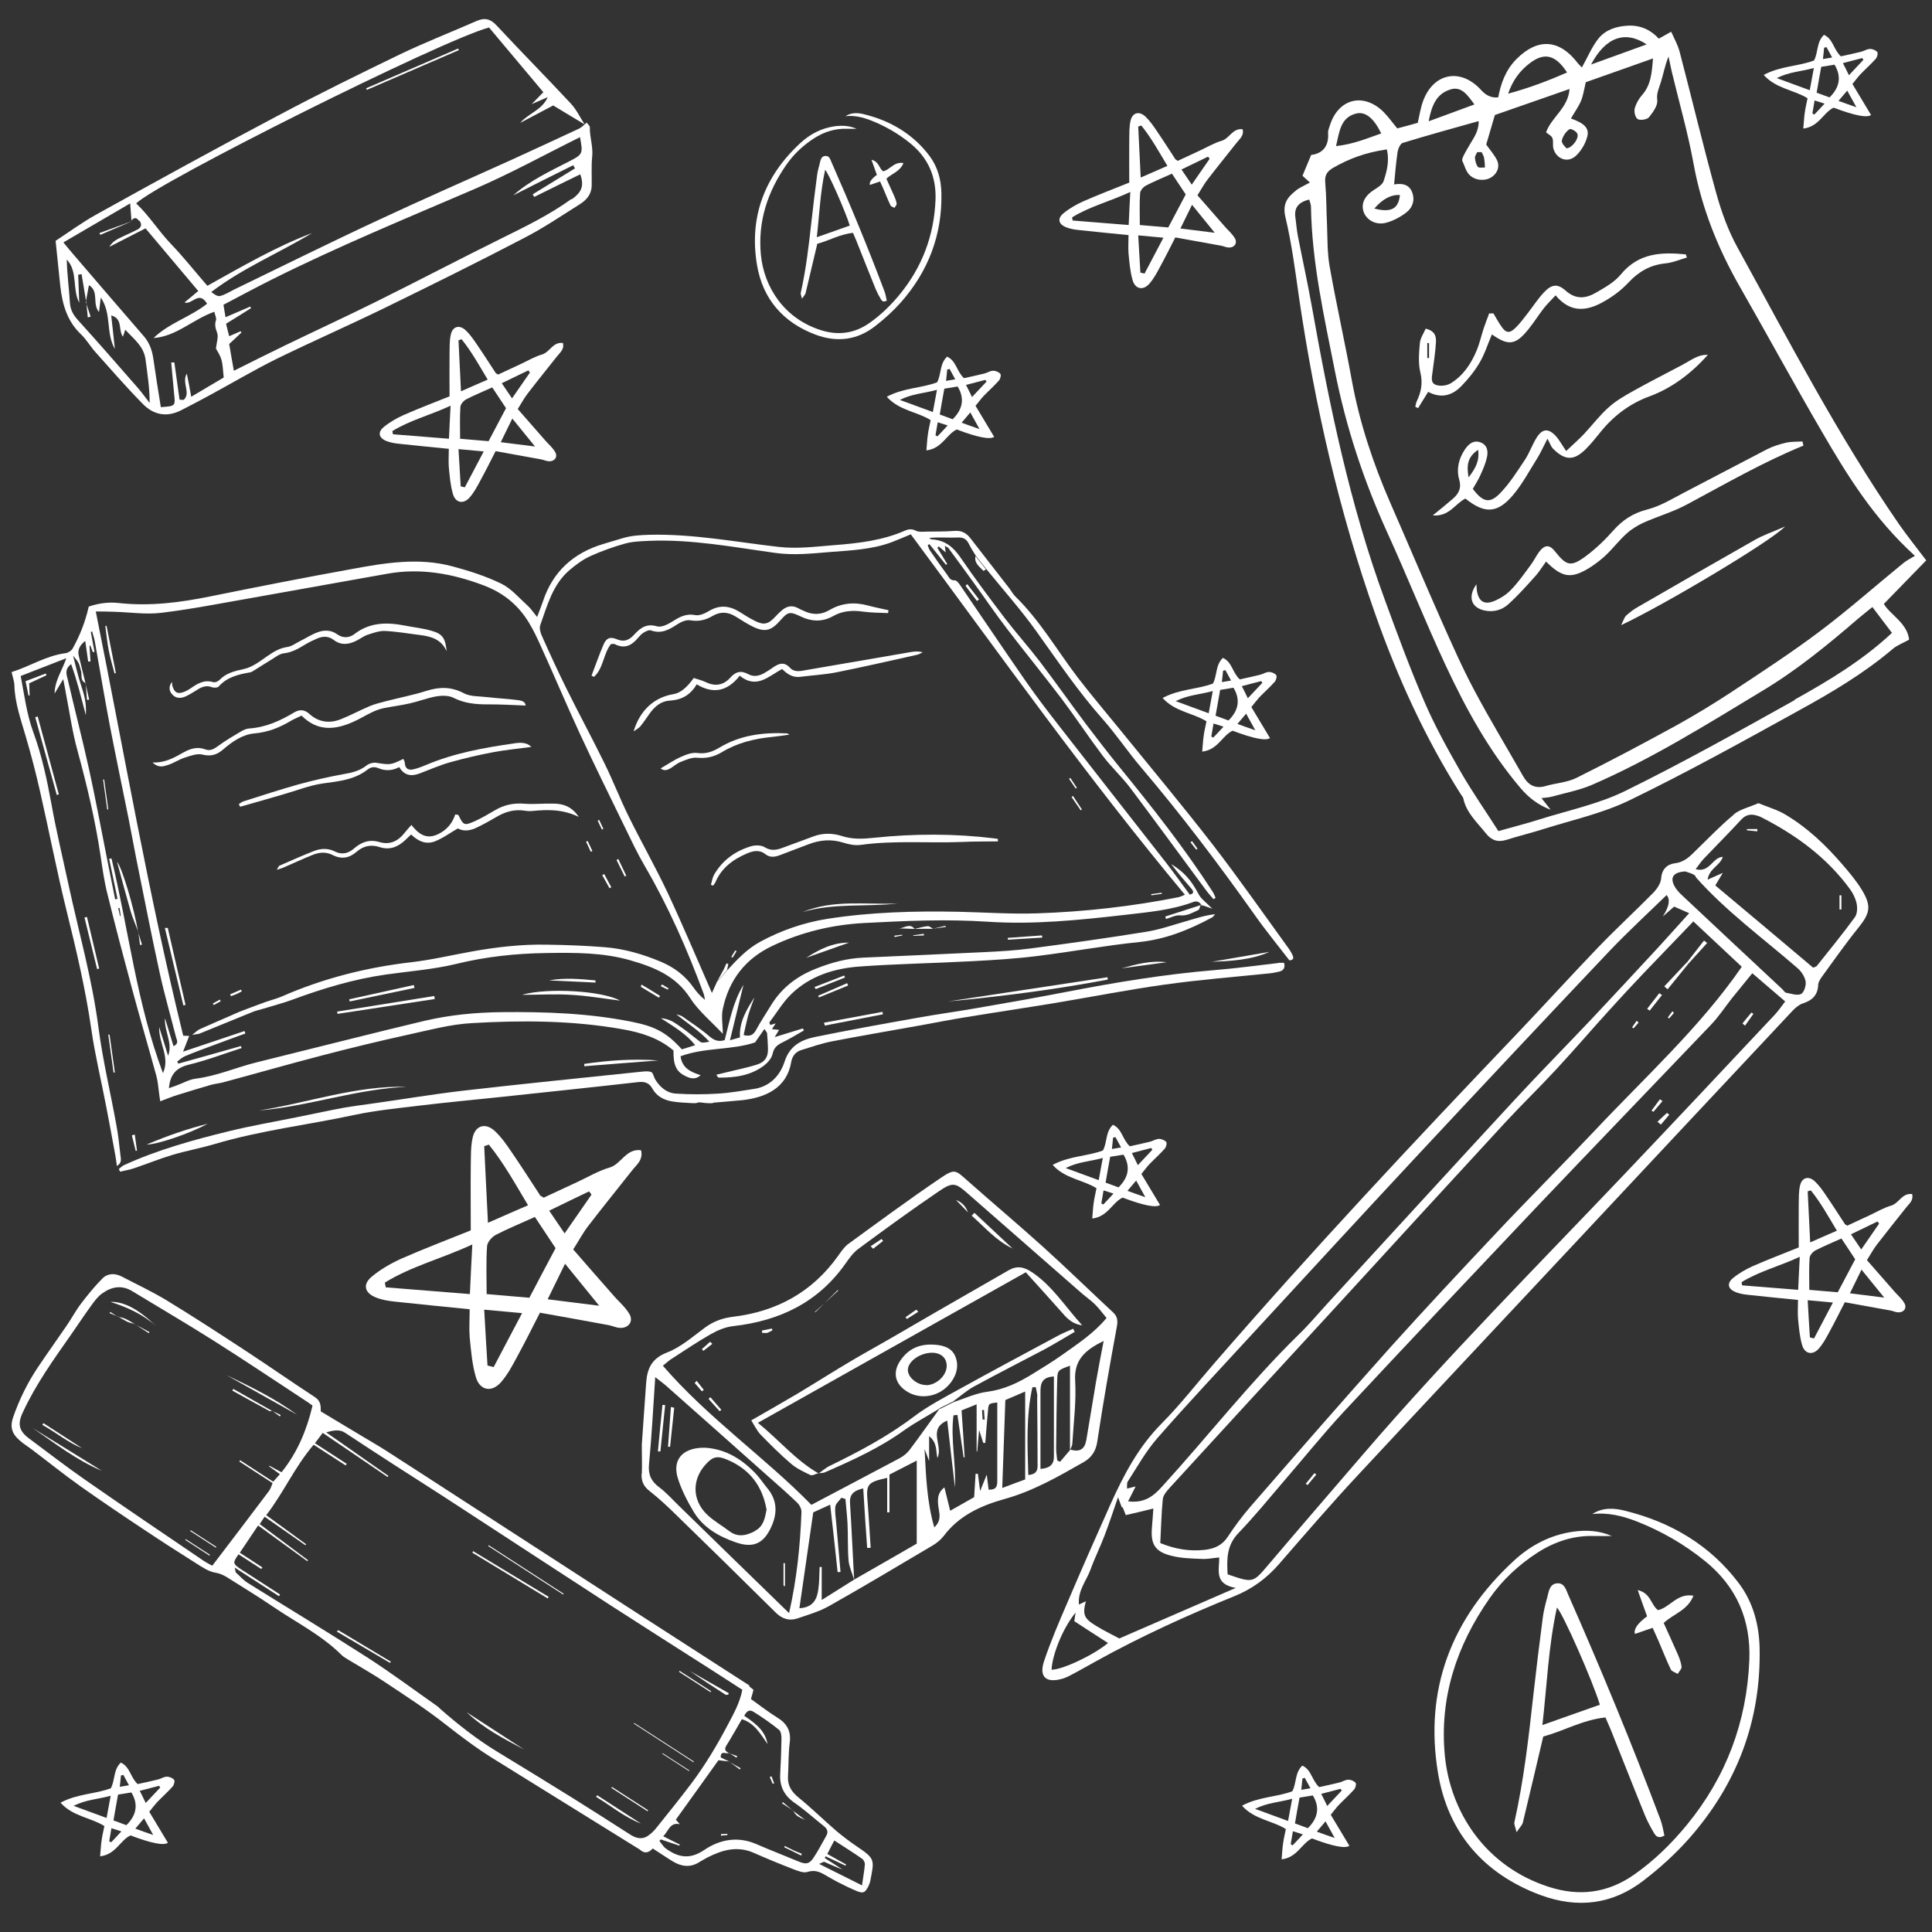 <svg width="120" height="120" viewBox="0 0 120 120" fill="none" xmlns="http://www.w3.org/2000/svg">
<rect x="0" y="0" width="120" height="120" fill="#333333" stroke="none"/>
<path d="M46.553 104.694C44.032 103.071 41.512 101.448 39.001 99.825C35.651 97.657 32.31 95.49 28.959 93.323C27.299 92.244 25.628 91.165 23.968 90.096C23.454 89.766 22.93 89.474 22.406 89.153C21.576 88.657 20.746 88.162 19.925 87.666C19.925 87.297 19.916 87.005 19.55 86.772C18.077 85.81 16.634 84.799 15.162 83.837C13.57 82.797 11.979 81.757 10.348 80.766C9.449 80.221 8.49 79.774 7.561 79.288C7.146 79.075 6.691 79.075 6.365 79.405C5.881 79.891 5.456 80.416 5.04 80.96C4.714 81.388 4.457 81.874 4.151 82.321C3.558 83.186 2.955 84.031 2.372 84.896C1.719 85.868 1.206 86.908 0.82 88.016C0.553 88.784 0.85 89.182 1.403 89.62C1.581 89.756 1.769 89.872 1.947 90.008C2.965 90.776 3.953 91.573 4.991 92.312C6.296 93.235 7.62 94.129 8.954 95.014C10.032 95.733 11.119 96.433 12.216 97.123C12.572 97.346 12.957 97.609 13.353 97.677C13.719 97.735 13.995 97.891 14.272 98.075C15.162 98.639 16.061 99.183 16.931 99.776C18.384 100.768 19.975 101.555 21.23 102.809C21.329 102.906 21.457 102.974 21.576 103.052C22.406 103.557 23.256 104.033 24.057 104.577C25.283 105.394 26.528 106.201 27.684 107.114C28.643 107.862 29.602 108.591 30.64 109.233C33.634 111.089 36.629 112.946 39.614 114.802C39.664 114.831 39.723 114.86 39.762 114.899C40.019 115.123 40.267 115.113 40.543 114.812C40.968 115.084 41.364 115.356 41.779 115.609C42.322 115.939 42.876 116.017 43.439 115.657C43.597 115.56 43.755 115.473 43.914 115.385C44.843 114.909 45.782 114.627 46.819 115.084C47.63 115.443 48.46 115.784 49.29 116.104C49.567 116.211 49.903 116.347 50.15 116.27C50.526 116.153 50.812 116.221 51.119 116.386C51.435 116.561 51.752 116.755 52.078 116.921C52.453 117.115 52.839 117.3 53.234 117.465C53.61 117.611 53.718 117.562 53.916 117.203C53.975 117.096 54.015 116.979 54.045 116.872C54.321 115.473 54.371 115.463 53.165 114.646C52.75 114.365 52.344 114.054 51.959 113.733C51.168 113.052 50.417 112.314 49.607 111.653C49.162 111.293 48.905 110.895 48.944 110.321C48.984 109.622 48.964 108.922 49.053 108.222C49.142 107.513 48.875 107.046 48.272 106.677C47.709 106.327 47.185 105.919 46.642 105.53C46.701 105.326 46.75 105.161 46.8 104.956C46.671 104.859 46.602 104.791 46.523 104.733L46.553 104.694ZM45.278 108.883C45.05 108.786 44.971 108.659 45.119 108.416C45.446 107.892 45.752 107.347 46.078 106.784C46.849 107.017 47.215 107.668 47.679 108.329C47.531 107.62 47.175 107.202 46.226 106.57C46.385 106.269 46.543 106.162 46.81 106.327C47.353 106.667 47.887 107.036 48.391 107.445C48.51 107.542 48.539 107.804 48.539 107.989C48.529 108.727 48.5 109.466 48.46 110.205C48.421 110.973 48.717 111.536 49.36 111.983C49.992 112.421 50.556 112.936 51.158 113.412C51.386 113.587 51.465 113.781 51.317 114.034C51.05 114.501 50.803 114.987 50.506 115.424C50.259 115.784 50.042 115.803 49.617 115.628C48.737 115.259 47.847 114.919 46.978 114.54C45.811 114.034 44.694 114.258 43.736 114.909C42.846 115.511 42.125 115.375 41.354 114.812C41.196 114.695 41.087 114.501 40.958 114.345C40.988 114.316 41.008 114.277 41.037 114.248C41.423 114.374 41.808 114.51 42.194 114.637C42.204 114.617 42.214 114.588 42.224 114.569C41.897 114.403 41.571 114.248 41.196 114.054C41.532 113.713 41.611 113.169 42.224 113.305C42.154 113.218 42.085 113.15 41.976 113.023C42.856 111.799 43.746 110.564 44.625 109.33C44.853 109.359 45.07 109.388 45.297 109.408C45.11 109.33 44.922 109.233 44.764 109.155C44.764 108.659 45.129 109 45.278 108.864V108.883ZM17.326 99.144C17.326 99.144 17.375 99.076 17.395 99.037C16.684 98.581 15.972 98.114 15.26 97.657C15.122 97.57 14.984 97.492 14.855 97.395C14.46 97.103 14.46 97.055 14.816 96.54L16.229 97.453C16.229 97.453 16.268 97.395 16.298 97.356L14.895 96.442L16.031 94.751C17.079 95.51 18.087 96.238 19.085 96.967C19.105 96.948 19.115 96.928 19.135 96.909C18.137 96.161 17.148 95.422 16.13 94.664L16.436 94.207C17.287 94.8 18.127 95.393 18.967 95.976C18.986 95.957 18.996 95.937 19.016 95.918C18.206 95.325 17.395 94.742 16.535 94.11C17.613 92.72 18.305 91.107 19.481 89.736L21.467 91.019C21.467 91.019 21.517 90.951 21.537 90.922L19.56 89.639C19.738 89.406 19.876 89.231 20.044 88.998C21.418 89.931 22.752 90.835 24.077 91.739C24.096 91.719 24.106 91.69 24.126 91.67C22.871 90.796 21.625 89.921 20.262 88.969C20.756 88.823 21.092 88.774 21.428 88.988C22.406 89.629 23.385 90.281 24.373 90.912C25.836 91.855 27.309 92.788 28.762 93.741C31.796 95.714 34.83 97.706 37.875 99.679C39.95 101.02 42.036 102.342 44.121 103.674C44.783 104.101 45.446 104.529 46.108 104.956C45.95 105.763 45.574 106.434 45.218 107.104C44.882 107.746 44.526 108.378 44.151 108.99C43.785 109.583 43.39 110.176 42.975 110.73C42.273 111.663 41.541 112.567 40.81 113.48C40.652 113.684 40.464 113.879 40.247 114.024C39.861 114.287 39.476 114.17 39.11 113.927C37.954 113.189 36.787 112.44 35.621 111.711C34.059 110.739 32.488 109.777 30.907 108.815C29.641 108.047 28.475 107.134 27.368 106.162C27.309 106.113 27.249 106.045 27.19 105.996C25.737 104.976 24.304 103.907 22.812 102.945C20.36 101.37 17.86 99.864 15.389 98.318C15.122 98.153 14.905 97.9 14.667 97.687C14.618 97.648 14.628 97.55 14.578 97.366L17.346 99.154L17.326 99.144ZM17.474 91.437C17.217 91.301 16.97 91.165 16.733 91.039C16.733 91.048 16.713 91.058 16.713 91.078C16.921 91.223 17.128 91.379 17.385 91.564C17.247 91.719 17.128 91.855 16.97 92.03L14.914 90.698L14.865 90.776L16.931 92.118C16.852 92.302 16.812 92.477 16.703 92.613C15.547 94.149 14.381 95.684 13.185 97.249C12.987 97.142 12.829 97.064 12.681 96.967C10.22 95.296 7.758 93.634 5.317 91.933C4.121 91.107 2.975 90.213 1.808 89.348C1.176 88.881 1.077 88.444 1.413 87.734C2.214 85.995 3.331 84.439 4.428 82.875C4.843 82.282 5.238 81.679 5.663 81.096C5.861 80.824 6.068 80.532 6.345 80.338C6.928 79.92 7.561 79.794 8.223 80.202C9.903 81.222 11.593 82.214 13.254 83.263C15.241 84.517 17.188 85.829 19.145 87.112C19.224 87.171 19.303 87.229 19.412 87.307C19.056 88.803 18.492 90.193 17.484 91.447L17.474 91.437ZM50.872 115.774C51.04 115.706 51.149 115.628 51.208 115.648C51.574 115.803 51.939 115.978 52.325 116.114L51.228 115.405L51.277 115.298C51.692 115.492 52.097 115.686 52.513 115.881C52.522 115.852 52.542 115.832 52.552 115.803C52.176 115.599 51.801 115.385 51.386 115.152C51.544 114.851 51.672 114.588 51.821 114.316C52.414 114.705 52.997 115.064 53.55 115.453C53.649 115.521 53.728 115.696 53.718 115.803C53.689 116.192 53.61 116.581 53.541 117.105C52.602 116.629 51.791 116.231 50.882 115.774H50.872Z" fill="white"/>
<path d="M29.384 96.345C30.946 97.288 32.508 98.241 34.079 99.183C34.059 99.213 34.04 99.251 34.02 99.281C32.458 98.338 30.906 97.395 29.345 96.443C29.355 96.404 29.374 96.375 29.384 96.336V96.345Z" fill="white"/>
<path d="M34.978 99.038L30.322 96.025C30.322 96.025 30.342 95.996 30.352 95.976L35.007 98.989L34.978 99.038Z" fill="white"/>
<path d="M28.98 106.346C30.225 107.153 31.391 107.911 32.557 108.669C31.322 108.008 30.077 107.386 28.98 106.346Z" fill="white"/>
<path d="M21.012 101.254C22.099 101.905 23.186 102.556 24.273 103.207C24.254 103.236 24.244 103.266 24.224 103.285C23.127 102.634 22.03 101.992 20.923 101.341C20.953 101.312 20.982 101.283 21.002 101.254H21.012Z" fill="white"/>
<path d="M39.407 107.027L43.103 109.417C43.103 109.417 43.084 109.447 43.074 109.456L39.367 107.056C39.367 107.056 39.387 107.027 39.407 107.017V107.027Z" fill="white"/>
<path d="M45.229 105.258C45.169 105.258 45.1 105.287 45.06 105.258C44.319 104.782 43.578 104.305 42.856 103.79C43.657 104.247 44.458 104.714 45.268 105.17C45.258 105.2 45.239 105.229 45.229 105.258Z" fill="white"/>
<path d="M37.094 111.507L39.812 113.266C38.784 112.868 37.953 112.168 37.024 111.605C37.044 111.575 37.064 111.536 37.094 111.507Z" fill="white"/>
<path d="M38.012 110.992L40.256 112.44C40.256 112.44 40.226 112.479 40.216 112.498L37.973 111.05C37.973 111.05 38.002 111.011 38.012 110.992Z" fill="white"/>
<path d="M42.213 103.781L44.17 105.044C44.17 105.044 44.141 105.083 44.131 105.102L42.174 103.839C42.174 103.839 42.203 103.8 42.213 103.781Z" fill="white"/>
<path d="M42.787 110.001L41.137 108.932C41.137 108.932 41.157 108.912 41.157 108.893L42.827 109.972C42.827 109.972 42.797 109.981 42.777 109.991L42.787 110.001Z" fill="white"/>
<path d="M2.025 88.696C3.459 89.581 4.902 90.475 6.335 91.359C4.753 90.698 3.419 89.649 2.025 88.696Z" fill="white"/>
<path d="M18.453 87.87C16.99 87.054 15.527 86.228 14.065 85.411C15.587 86.13 17.099 86.879 18.453 87.87Z" fill="white"/>
<path d="M9.696 82.369C8.895 81.65 7.937 81.203 6.859 80.863C7.69 80.834 8.599 81.31 9.696 82.369Z" fill="white"/>
<path d="M5.1 89.95C4.25 89.62 3.489 88.978 2.629 88.502C2.649 88.463 2.668 88.434 2.698 88.395L5.1 89.95Z" fill="white"/>
<path d="M16.92 87.627C16.861 87.627 16.792 87.666 16.742 87.647C15.972 87.229 15.201 86.801 14.43 86.374C14.45 86.335 14.469 86.306 14.489 86.267C15.3 86.724 16.11 87.19 16.92 87.647V87.627Z" fill="white"/>
<path d="M13.018 96.628L11.505 95.645C11.505 95.645 11.525 95.616 11.535 95.597L13.038 96.569C13.038 96.569 13.028 96.608 13.018 96.628Z" fill="white"/>
<path d="M13.412 96.132L11.81 95.092C11.81 95.092 11.83 95.063 11.84 95.043L13.431 96.073C13.431 96.073 13.422 96.112 13.412 96.122V96.132Z" fill="white"/>
<path d="M8.392 82.243C8.234 82.195 8.056 82.165 7.908 82.097C7.71 82 7.522 81.883 7.324 81.767V81.786C7.482 81.825 7.641 81.844 7.789 81.912C7.997 82.01 8.195 82.136 8.392 82.253V82.233V82.243Z" fill="white"/>
<path d="M8.392 82.262C8.688 82.418 8.985 82.574 9.282 82.739L9.242 82.807C8.955 82.622 8.678 82.438 8.392 82.253V82.262Z" fill="white"/>
<path d="M16.921 87.647C17.089 87.725 17.267 87.802 17.435 87.89L17.386 87.977C17.227 87.861 17.069 87.754 16.921 87.637V87.647Z" fill="white"/>
<path d="M7.324 81.776C7.156 81.708 6.978 81.63 6.81 81.562C6.819 81.533 6.839 81.504 6.849 81.485C7.007 81.592 7.166 81.689 7.324 81.796V81.776Z" fill="white"/>
<path d="M49.755 115.25C49.409 115.074 49.063 114.899 48.707 114.734L48.747 114.656C48.925 114.744 49.093 114.841 49.271 114.919C49.449 114.997 49.627 115.074 49.805 115.143C49.785 115.181 49.775 115.211 49.755 115.25Z" fill="white"/>
<path d="M49.232 112.45C49.479 112.644 49.736 112.829 50.003 113.033C49.508 112.819 49.459 112.79 49.242 112.44H49.222L49.232 112.45Z" fill="white"/>
<path d="M49.251 112.45L48.568 112.003C48.568 112.003 48.608 111.954 48.628 111.935C48.825 112.11 49.033 112.275 49.241 112.45H49.261H49.251Z" fill="white"/>
<path d="M45.288 109.427C45.526 109.563 45.763 109.7 46 109.826C45.98 109.855 45.971 109.875 45.951 109.904C45.733 109.738 45.506 109.583 45.288 109.417V109.427Z" fill="white"/>
<path d="M45.268 108.883C45.446 108.951 45.614 109.019 45.792 109.077C45.772 109.107 45.762 109.136 45.742 109.175C45.584 109.068 45.426 108.971 45.268 108.864V108.883Z" fill="white"/>
<path d="M44.793 113.918C44.922 113.918 45.05 113.908 45.179 113.898C45.179 113.927 45.179 113.957 45.179 113.976C45.05 113.986 44.912 114.005 44.783 114.015C44.783 113.986 44.783 113.947 44.783 113.918H44.793Z" fill="white"/>
<path d="M47.926 110.341C47.976 110.477 48.025 110.623 48.084 110.759C48.055 110.769 48.025 110.788 47.995 110.798C47.936 110.652 47.867 110.516 47.808 110.37C47.847 110.36 47.887 110.341 47.936 110.331L47.926 110.341Z" fill="white"/>
<path d="M107.67 50.614C106.865 51.279 106.138 52.045 105.384 52.773C104.995 53.156 104.657 53.539 104.046 53.616C103.553 53.68 103.215 53.974 103.176 54.574C103.15 54.855 102.942 55.174 102.735 55.404C101.592 56.567 100.397 57.665 99.266 58.84C97.552 60.628 95.889 62.455 94.188 64.243C87.797 70.936 81.471 77.693 75.418 84.679C74.327 85.931 73.314 87.247 72.145 88.422C70.703 89.878 69.794 91.615 68.976 93.429C68.066 95.46 67.17 97.49 66.3 99.534C65.78 100.735 65.261 101.948 64.845 103.187C64.52 104.17 64.988 104.566 66.014 104.26C66.274 104.183 66.508 104.043 66.754 103.915C67.209 103.672 67.651 103.417 68.092 103.174C70.859 101.641 73.743 100.326 76.678 99.138C77.782 98.691 78.679 98.027 79.445 97.145C81.043 95.306 82.64 93.454 84.303 91.666C88.758 86.876 93.24 82.112 97.708 77.335C102.241 72.481 106.787 67.641 111.333 62.787C111.515 62.595 111.736 62.404 111.97 62.327C112.567 62.136 112.905 61.803 112.931 61.178C112.931 61.024 113.035 60.858 113.126 60.718C113.879 59.683 114.62 58.623 115.425 57.627C116.152 56.72 116.256 56.286 115.646 55.277C115.295 54.702 114.853 54.178 114.412 53.667C113.386 52.479 112.256 51.406 110.905 50.602C110.398 50.295 109.801 50.129 109.216 49.886C108.645 50.142 108.086 50.257 107.696 50.576L107.67 50.614ZM108.19 60.041C105.592 63.809 102.163 66.912 99.007 70.272C96.98 72.418 94.889 74.499 92.876 76.645C90.694 78.957 88.511 81.295 86.381 83.657C83.446 86.94 80.549 90.261 77.665 93.582C77.159 94.169 76.691 94.795 76.263 95.447C75.912 95.983 75.444 96.188 74.834 96.264C73.886 96.366 73.015 96.226 72.067 95.843C72.119 94.91 72.132 94.016 72.223 93.122C72.249 92.854 72.483 92.598 72.678 92.381C75.951 88.805 79.224 85.241 82.51 81.678C86.173 77.68 89.836 73.682 93.512 69.697C94.525 68.599 95.603 67.564 96.617 66.465C97.747 65.252 98.825 63.987 99.942 62.761C100.643 61.982 101.358 61.216 102.085 60.45C103.111 59.377 104.15 58.304 105.177 57.231C106.216 58.202 107.229 59.147 108.19 60.053V60.041ZM110.892 62.187C110.658 62.493 110.476 62.761 110.255 63.004C107.125 66.338 103.995 69.671 100.838 72.992C95.422 78.689 89.875 84.271 84.745 90.235C82.757 92.547 80.77 94.846 78.796 97.171C77.821 98.321 77.847 98.333 76.25 97.784C76.198 96.877 76.172 95.996 76.925 95.217C77.886 94.221 78.769 93.135 79.666 92.088C80.926 90.631 82.134 89.124 83.446 87.706C87.446 83.415 91.473 79.162 95.5 74.908C99.072 71.153 102.67 67.423 106.255 63.668C106.748 63.157 107.138 62.557 107.58 61.995C107.982 61.497 108.385 61.011 108.839 60.45C109.541 61.05 110.177 61.599 110.879 62.199L110.892 62.187ZM70.521 92.33C70.353 92.368 70.21 92.407 70.002 92.458C70.015 92.292 69.976 92.113 70.054 92.011C70.638 91.104 71.171 90.146 71.872 89.341C73.769 87.17 75.743 85.075 77.691 82.955C81.069 79.289 84.446 75.624 87.836 71.983C91.863 67.666 95.889 63.374 99.955 59.083C101.098 57.882 102.319 56.758 103.514 55.596C103.756 55.86 103.678 56.303 103.28 56.924C103.514 56.72 103.748 56.516 103.982 56.311C104.241 56.426 104.501 56.541 104.917 56.72C104.254 57.448 103.67 58.112 103.059 58.776C101.656 60.296 100.254 61.803 98.838 63.311C97.253 64.984 95.629 66.632 94.071 68.317C90.161 72.545 86.277 76.799 82.38 81.039C81.809 81.665 81.263 82.316 80.653 82.904C77.614 85.88 75.016 89.226 72.158 92.356C71.625 92.943 71.067 93.377 70.067 93.25C70.236 92.918 70.379 92.65 70.534 92.33H70.521ZM106.54 54.996C106.709 54.715 106.839 54.497 107.008 54.216C106.683 54.357 106.436 54.472 106.06 54.638C106.177 53.923 106.839 53.769 107.008 53.22C106.359 53.246 106.203 54.229 105.319 53.986C105.514 53.731 105.657 53.514 105.826 53.335C106.592 52.53 107.385 51.739 108.138 50.921C108.437 50.589 108.762 50.538 109.151 50.666C109.242 50.691 109.346 50.73 109.437 50.781C111.58 51.879 113.477 53.271 114.905 55.225C115.1 55.494 115.256 55.813 115.321 56.132C115.373 56.401 115.36 56.771 115.204 56.975C114.451 58.01 113.632 59.006 112.84 60.002C112.801 60.053 112.723 60.053 112.619 60.105C110.619 58.419 108.606 56.72 106.54 54.996ZM69.729 93.62C69.781 93.735 69.833 93.863 69.924 94.106C70.482 93.978 71.028 93.85 71.638 93.697C71.612 94.118 71.573 94.514 71.547 94.91C71.47 95.894 71.729 96.366 72.716 96.622C73.327 96.788 73.99 96.801 74.626 96.826C74.964 96.852 75.301 96.775 75.73 96.737C75.743 97.478 75.379 98.397 76.756 98.627C74.223 99.726 71.911 100.735 69.521 101.769C69.08 101.527 68.56 101.284 68.066 100.977C67.313 100.517 67.235 100.275 67.443 99.457C67.339 99.508 67.222 99.559 67.014 99.662C66.936 98.78 67.482 98.18 67.729 97.503C67.989 96.775 68.339 96.085 68.612 95.357C68.885 94.642 69.132 93.901 69.443 92.994C69.56 93.326 69.625 93.48 69.677 93.62H69.729ZM105.306 54.459C107.203 56.605 109.515 58.278 111.658 60.143C111.892 60.347 112.1 60.667 112.152 60.973C112.191 61.216 112.048 61.65 111.866 61.739C111.619 61.855 111.255 61.714 110.944 61.663C110.866 61.65 110.788 61.535 110.723 61.459C108.645 59.517 106.566 57.576 104.501 55.634C104.306 55.455 104.111 55.251 103.995 55.021C103.722 54.497 103.93 54.165 104.683 54.127C104.813 54.191 105.164 54.242 105.332 54.434L105.306 54.459ZM66.728 100.696C67.417 101.143 68.118 101.603 68.82 102.05C67.963 102.778 66.001 103.711 65.313 103.711C65.352 102.842 65.962 101.194 66.806 100.16C66.781 100.339 66.754 100.517 66.728 100.684V100.696Z" fill="white"/>
<path d="M104.865 59.862C104.436 60.386 104.008 60.922 103.579 61.446C103.514 61.382 103.436 61.331 103.371 61.267C103.839 60.769 104.306 60.271 104.774 59.773C104.8 59.798 104.826 59.824 104.865 59.849V59.862Z" fill="white"/>
<path d="M104.774 59.785C105.125 59.325 105.489 58.878 105.84 58.419C105.904 58.469 105.969 58.521 106.034 58.572C105.645 59.006 105.255 59.428 104.865 59.862C104.839 59.836 104.813 59.811 104.774 59.785Z" fill="white"/>
<path d="M103.23 61.803L102.463 62.774L102.308 62.659C102.554 62.34 102.814 62.008 103.061 61.688C103.113 61.727 103.165 61.765 103.23 61.803Z" fill="white"/>
<path d="M101.775 63.515C101.671 63.63 101.567 63.759 101.462 63.874C101.436 63.848 101.397 63.823 101.371 63.81L101.658 63.4L101.775 63.515Z" fill="white"/>
<path d="M103.97 62.915C103.865 63.03 103.774 63.146 103.67 63.261C103.644 63.235 103.618 63.222 103.592 63.197C103.683 63.069 103.774 62.941 103.878 62.812C103.904 62.851 103.944 62.877 103.97 62.915Z" fill="white"/>
<path d="M81.096 92.164C81.278 91.947 81.459 91.73 81.641 91.5L81.758 91.589L81.213 92.241C81.213 92.241 81.135 92.177 81.096 92.151V92.164Z" fill="white"/>
<path d="M102.941 69.684C103.136 69.493 103.331 69.314 103.539 69.122C103.591 69.161 103.63 69.199 103.682 69.237C103.513 69.442 103.331 69.646 103.162 69.85C103.097 69.799 103.019 69.735 102.954 69.684H102.941Z" fill="white"/>
<path d="M103.268 68.381C103.073 68.611 102.891 68.828 102.696 69.058C102.657 69.033 102.618 69.007 102.579 68.981L103.099 68.279C103.099 68.279 103.216 68.356 103.268 68.394V68.381Z" fill="white"/>
<path d="M108.229 63.566C108.411 63.336 108.593 63.119 108.788 62.889C108.827 62.914 108.866 62.94 108.905 62.978C108.736 63.221 108.554 63.464 108.385 63.706C108.333 63.655 108.281 63.617 108.229 63.566Z" fill="white"/>
<path d="M114.256 56.49V55.608C114.256 55.608 114.321 55.608 114.373 55.608V56.49C114.373 56.49 114.308 56.49 114.256 56.49Z" fill="white"/>
<path d="M109.152 51.636C108.932 51.611 108.724 51.598 108.503 51.572C108.503 51.547 108.503 51.521 108.503 51.496H109.152C109.152 51.496 109.152 51.585 109.152 51.636Z" fill="white"/>
<path d="M39.851 91.526C39.825 91.993 39.966 92.321 40.364 92.624C40.941 93.078 41.48 93.583 42.006 94.1C44.072 96.106 46.124 98.124 48.164 100.143C48.562 100.547 49.011 100.698 49.537 100.521C50.204 100.294 50.897 100.092 51.5 99.752C53.668 98.528 55.798 97.254 57.928 95.992C58.184 95.841 58.428 95.639 58.608 95.412C59.557 94.138 60.917 93.519 62.405 93.103C64.175 92.611 65.754 91.703 67.319 90.807C67.793 90.53 68.063 90.138 68.153 89.546C68.512 87.149 68.935 84.764 69.371 82.392C69.436 82.026 69.41 81.762 69.128 81.509C67.678 80.159 66.267 78.784 64.804 77.46C63.265 76.072 61.674 74.735 60.121 73.359C59.339 72.666 59.313 72.565 58.402 73.183C56.465 74.495 54.566 75.895 52.68 77.27C52.424 77.46 52.231 77.762 52.039 78.027C50.448 80.248 48.254 81.459 45.534 81.787C44.88 81.862 44.303 82.077 43.776 82.468C43.02 83.023 42.288 83.679 41.429 84.007C40.454 84.386 40.197 85.029 40.133 85.9C40.03 87.224 39.953 88.549 39.863 89.747C39.863 90.429 39.889 90.996 39.863 91.564L39.851 91.526ZM66.6 89.722C66.677 88.397 66.857 87.073 66.78 85.761C66.703 84.461 67.396 83.856 68.55 83.288C68.371 84.222 68.217 85.016 68.076 85.824C67.871 87.035 67.678 88.246 67.473 89.445C67.37 90.025 67.062 90.202 66.485 90.038C66.267 90.29 66.061 90.542 65.843 90.794C65.779 90.769 65.715 90.731 65.664 90.706C65.638 90.454 65.6 90.202 65.6 89.962C65.612 88.561 65.625 87.174 65.664 85.773C65.677 85.092 65.702 85.105 66.459 84.827V90.063C66.51 89.937 66.588 89.823 66.6 89.697V89.722ZM51.038 99.373V97.329H50.91C50.884 97.771 50.897 98.225 50.833 98.679C50.756 99.31 50.525 99.84 49.652 99.891C49.935 97.935 50.217 95.992 50.512 93.936C50.769 93.822 51.115 93.658 51.564 93.457C51.731 94.933 51.885 96.282 52.026 97.645C52.09 97.645 52.154 97.645 52.206 97.632C52.116 96.61 52.026 95.588 51.936 94.567C51.91 94.239 51.846 93.898 51.885 93.583C51.91 93.381 52.129 93.217 52.257 93.028C52.347 93.053 52.424 93.078 52.513 93.103C52.552 93.621 52.616 94.138 52.642 94.642C52.68 95.399 52.642 96.169 52.706 96.926C52.744 97.329 52.937 97.721 53.052 98.124C52.962 96.535 52.898 94.945 52.796 93.368C52.757 92.826 53.014 92.586 53.617 92.447C53.694 93.709 53.771 94.933 53.861 96.144C53.938 96.144 54.002 96.144 54.079 96.131C54.014 95.172 53.963 94.213 53.886 93.255C53.796 92.182 53.873 92.069 55.105 91.791V93.936C55.105 93.936 55.208 93.936 55.246 93.936V91.589C55.785 91.312 56.298 91.047 56.94 90.719V95.879C55.708 96.585 54.386 97.355 53.052 98.112C52.411 98.515 51.782 98.906 51.025 99.386L51.038 99.373ZM58.364 87.489C57.735 88.347 57.132 89.218 56.491 90.063C56.337 90.265 56.118 90.441 55.888 90.567C54.117 91.514 52.321 92.447 50.397 93.469C47.497 90.504 43.982 88.082 41.172 84.827C41.403 84.638 41.583 84.474 41.775 84.361C42.558 83.856 43.34 83.326 44.161 82.859C44.585 82.62 45.072 82.418 45.547 82.367C48.446 82.039 50.833 80.879 52.526 78.469C52.757 78.141 53.001 77.8 53.309 77.573C54.951 76.362 56.606 75.151 58.3 74.003C59.185 73.397 59.352 73.46 60.134 74.154C62.508 76.223 64.868 78.305 67.242 80.374C67.498 80.588 67.781 80.79 68.012 81.017C68.268 81.27 68.474 81.56 68.73 81.862C67.922 82.834 66.934 83.465 65.984 84.146C65.382 84.575 64.753 84.953 64.124 85.344C63.265 85.874 62.379 86.303 61.34 86.442C60.622 86.53 59.929 86.858 59.236 87.085C58.954 87.224 58.659 87.376 58.377 87.514L58.364 87.489ZM42.121 93.482C41.736 93.103 41.377 92.7 40.954 92.384C40.441 92.006 40.248 91.577 40.312 90.946C40.479 89.205 40.569 87.451 40.697 85.534C41.018 85.786 41.185 85.912 41.352 86.051C43.481 87.931 45.598 89.823 47.715 91.703C48.318 92.233 48.921 92.763 49.498 93.318C49.652 93.457 49.781 93.709 49.781 93.898C49.704 95.98 49.498 98.049 49.011 100.193C46.625 97.872 44.367 95.677 42.121 93.482ZM58.838 88.271C58.992 89.672 59.159 91.022 59.313 92.384C59.39 90.883 59.031 89.394 59.223 87.906C59.3 87.906 59.39 87.893 59.467 87.88C59.595 88.763 59.724 89.634 59.852 90.517H59.916C59.852 89.558 59.801 88.612 59.724 87.603C60.032 87.477 60.288 87.376 60.66 87.224V90.151C60.66 90.151 60.686 90.151 60.699 90.151C60.724 89.785 60.763 89.407 60.814 88.814C60.943 89.218 61.007 89.419 61.071 89.621C61.109 89.621 61.161 89.621 61.199 89.621C61.25 88.953 61.302 88.271 61.366 87.603C61.404 87.174 61.404 87.174 61.943 87.111C61.943 87.641 61.943 88.158 61.943 88.688C61.943 89.747 61.943 90.807 61.943 91.867C61.943 92.22 61.969 92.548 61.404 92.523C61.366 92.22 61.327 91.917 61.289 91.589C61.173 91.867 61.071 92.132 60.878 92.611C60.814 92.119 60.776 91.829 60.737 91.539C60.686 91.539 60.647 91.539 60.596 91.539C60.57 92.018 60.532 92.498 60.506 92.99C60.032 93.267 59.57 93.519 59.018 93.835C58.89 93.305 58.774 92.851 58.659 92.384C58.184 92.75 58.223 93.217 58.312 93.759C58.364 94.075 58.453 94.478 58.03 94.869C57.556 93.229 57.517 91.627 57.427 90C57.491 90.176 57.556 90.353 57.709 90.744V89.205C58.223 89.609 58.12 90.101 58.223 90.555C58.608 89.798 57.581 88.763 58.838 88.234V88.271ZM63.675 91.892C63.252 92.043 62.816 92.207 62.251 92.422C62.315 90.492 62.379 88.751 62.444 86.959C62.841 86.795 63.226 86.619 63.675 86.43V91.892ZM65.459 90.492C65.459 90.984 65.176 91.198 64.625 91.236C64.625 90.933 64.625 90.643 64.625 90.353C64.625 89.053 64.625 87.767 64.625 86.467C64.625 85.963 64.689 85.534 65.459 85.496C65.459 87.174 65.459 88.826 65.459 90.466V90.492ZM64.419 86.757C64.432 88.107 64.445 89.457 64.445 90.807C64.445 91.148 64.522 91.564 63.868 91.615C63.816 89.773 63.727 87.956 64.124 86.165C64.188 86.165 64.265 86.165 64.329 86.152C64.368 86.354 64.432 86.556 64.432 86.757H64.419ZM61.161 88.17H61.032C61.02 87.981 61.007 87.779 60.994 87.578C61.032 87.578 61.084 87.578 61.122 87.578C61.122 87.779 61.148 87.981 61.161 88.17Z" fill="white"/>
<path d="M58.351 87.489C57.62 87.943 56.85 88.347 56.157 88.839C54.631 89.937 52.937 90.706 51.231 91.451C51.115 91.501 50.974 91.489 50.833 91.501V91.526C51.077 91.362 51.295 91.16 51.539 91.047C53.348 90.164 55.118 89.23 56.735 88.007C57.633 87.325 58.659 86.795 59.66 86.24C61.687 85.118 63.727 84.032 65.767 82.935C66.049 82.784 66.357 82.67 66.652 82.531L66.755 82.721C66.152 83.074 65.549 83.44 64.933 83.78C63.457 84.562 61.956 85.319 60.481 86.127C60.019 86.379 59.621 86.745 59.198 87.048C58.916 87.186 58.621 87.338 58.338 87.477L58.351 87.489Z" fill="white"/>
<path d="M50.846 91.501C50.666 91.539 50.461 91.678 50.332 91.615C49.909 91.413 49.473 91.211 49.126 90.908C48.459 90.34 47.843 89.722 47.24 89.104C47.022 88.877 46.881 88.574 46.663 88.221C47.677 87.641 48.6 87.111 49.524 86.568C50.679 85.874 51.808 85.155 52.962 84.474C53.886 83.931 54.836 83.414 55.759 82.872C56.542 82.418 57.325 81.963 58.107 81.509C59.621 80.639 61.135 79.768 62.649 78.898C63.162 78.608 63.585 78.671 64.124 79.037C65.382 79.894 66.151 81.143 67.216 82.317C66.536 82.228 66.215 81.812 65.869 81.421C65.163 80.626 64.458 79.844 63.714 79.024C58.133 82.153 52.667 85.231 47.074 88.372C48.395 89.445 49.422 90.706 50.858 91.526L50.846 91.501Z" fill="white"/>
<path d="M55.863 84.6C55.465 85.256 55.593 85.9 56.222 86.354C57.12 87.01 58.403 86.77 59.083 85.836C59.468 85.307 59.57 84.701 59.288 84.146C59.019 83.641 58.441 83.528 57.89 83.515C56.992 83.49 56.325 83.856 55.863 84.6ZM57.531 86.026C56.992 86.038 56.401 85.572 56.389 85.105C56.376 84.575 57.12 84.032 57.877 84.02C58.441 84.02 58.801 84.335 58.801 84.84C58.801 85.433 58.172 86.026 57.531 86.038V86.026Z" fill="white"/>
<path d="M60.519 75.327C61.315 76.072 62.097 76.803 62.893 77.548C61.866 77.056 61.161 76.223 60.352 75.504C60.417 75.441 60.468 75.391 60.532 75.327H60.519Z" fill="white"/>
<path d="M52.026 80.134C51.564 80.588 51.102 81.055 50.64 81.509C50.64 81.509 50.627 81.497 50.614 81.484C51.102 81.043 51.589 80.601 52.064 80.159L52.026 80.122V80.134Z" fill="white"/>
<path d="M44.122 86.782C44.353 87.047 44.571 87.3 44.802 87.565C44.764 87.59 44.738 87.628 44.7 87.653C44.469 87.401 44.238 87.148 44.007 86.883C44.045 86.846 44.084 86.82 44.122 86.782Z" fill="white"/>
<path d="M47.318 82.645C47.524 82.607 47.729 82.556 47.934 82.519L47.986 82.62C47.883 82.67 47.78 82.746 47.665 82.784C47.562 82.809 47.447 82.784 47.331 82.784V82.657L47.318 82.645Z" fill="white"/>
<path d="M57.042 81.471C56.799 81.623 56.568 81.774 56.324 81.925C56.298 81.888 56.273 81.85 56.247 81.812C56.465 81.661 56.696 81.497 56.914 81.345C56.953 81.396 57.004 81.433 57.042 81.484V81.471Z" fill="white"/>
<path d="M60.123 75.302C59.802 74.974 59.597 74.76 59.379 74.533C59.738 74.667 59.986 74.924 60.123 75.302Z" fill="white"/>
<path d="M44.25 83.465C44.058 83.616 43.878 83.755 43.685 83.906C43.66 83.868 43.621 83.831 43.596 83.793C43.763 83.641 43.942 83.49 44.109 83.339C44.147 83.376 44.199 83.427 44.237 83.465H44.25Z" fill="white"/>
<path d="M54.091 77.397C54.309 77.245 54.54 77.106 54.758 76.955C54.784 76.993 54.822 77.031 54.848 77.081C54.643 77.245 54.437 77.397 54.232 77.561C54.181 77.51 54.129 77.46 54.078 77.409L54.091 77.397Z" fill="white"/>
<path d="M43.277 85.773L43.713 86.329C43.713 86.329 43.636 86.391 43.597 86.417C43.444 86.24 43.302 86.076 43.148 85.9C43.187 85.849 43.238 85.811 43.277 85.761V85.773Z" fill="white"/>
<path d="M43.559 89.924C42.34 89.987 41.75 90.719 42.109 91.841C42.34 92.561 42.699 93.254 43.084 93.898C43.674 94.882 44.649 95.437 45.714 95.803C46.843 96.194 47.485 95.828 47.947 94.743C48.306 93.898 48.242 93.128 47.651 92.422C47.421 92.144 47.215 91.829 46.971 91.564C46.125 90.668 45.137 90.025 43.854 89.924C43.751 89.924 43.649 89.924 43.546 89.924H43.559ZM46.895 95.096C46.368 95.374 45.83 95.513 45.291 95.096C44.842 94.756 44.329 94.466 43.918 94.074C42.981 93.179 42.969 91.892 43.841 90.946C44.277 90.466 44.56 90.403 45.175 90.668C46.561 91.249 47.356 92.296 47.613 93.772C47.51 94.264 47.446 94.793 46.895 95.084V95.096Z" fill="white"/>
<path d="M40.864 90.151C40.954 89.192 41.044 88.233 41.147 87.262C41.198 87.262 41.262 87.262 41.313 87.275C41.211 88.233 41.121 89.192 41.018 90.151C40.967 90.151 40.916 90.151 40.864 90.151Z" fill="white"/>
<path d="M41.877 87.439L41.62 89.861C41.62 89.861 41.544 89.861 41.492 89.861C41.556 89.041 41.608 88.208 41.672 87.388C41.736 87.401 41.813 87.426 41.877 87.439Z" fill="white"/>
<path d="M48.665 98.477V97.09C48.665 97.09 48.729 97.09 48.755 97.09V98.528C48.755 98.528 48.691 98.503 48.665 98.477Z" fill="white"/>
<path d="M98.898 94.043C99.553 93.612 100.273 93.666 100.938 93.837C103.799 94.544 106.222 95.977 107.998 98.333C108.882 99.507 109.255 100.886 109.292 102.337C109.392 106.852 107.898 110.82 104.892 114.215C104.054 115.156 103.097 116.025 102.095 116.795C100.164 118.291 97.996 118.56 95.691 117.709C92.12 116.383 89.934 113.794 89.323 110.157C88.449 104.971 90.134 100.528 94.033 96.936C95.062 95.986 96.283 95.341 97.713 95.135C98.552 95.019 99.362 95.073 100.109 95.404C99.754 95.404 99.399 95.413 99.052 95.404C97.75 95.359 96.584 95.745 95.5 96.434C94.325 97.196 93.314 98.136 92.521 99.274C90.462 102.221 89.396 105.455 89.743 109.056C90.089 112.549 92.248 115.926 96.201 117.198C98.096 117.807 99.854 117.583 101.485 116.446C102.742 115.568 103.817 114.511 104.782 113.337C107.224 110.355 108.499 106.933 108.654 103.117C108.754 100.635 107.88 98.557 105.894 96.954C104.618 95.924 103.216 95.109 101.685 94.508C100.792 94.159 99.872 93.926 98.888 94.043H98.898Z" fill="white"/>
<path d="M99.718 106.673C99.836 106.95 99.954 107.21 100.064 107.479C100.774 109.253 101.467 111.026 102.186 112.791C102.341 113.158 102.533 113.516 102.742 113.866C102.851 114.045 103.006 114.224 103.38 114.009C103.307 113.696 103.252 113.328 103.125 112.997C101.357 108.294 99.435 103.654 97.404 99.05C97.267 98.736 97.167 98.315 96.73 98.342C96.256 98.369 96.201 98.826 96.11 99.184C95.992 99.623 95.873 100.071 95.819 100.519C95.609 102.113 95.418 103.708 95.236 105.311C94.944 107.954 94.644 110.587 94.061 113.185C94.033 113.319 94.124 113.49 94.197 113.803C94.398 113.499 94.552 113.355 94.589 113.194C95.008 111.456 95.418 109.709 95.855 107.855C97.094 107.533 98.287 106.825 99.718 106.673ZM96.702 99.847C97.076 100.205 98.943 104.46 99.371 105.884C98.206 106.297 97.049 106.7 95.801 107.148C96.083 104.684 96.174 102.257 96.702 99.856V99.847Z" fill="white"/>
<path d="M102.641 101.11C102.25 101.244 101.894 101.37 101.548 101.486C101.463 101.188 101.715 100.823 102.304 100.393C102.122 99.892 101.94 99.39 101.721 98.763C102.541 98.951 102.532 99.677 102.979 100.008C103.716 99.856 104.163 98.933 105.183 99.112C104.819 100.035 103.935 100.241 103.334 100.806C103.616 101.433 103.908 102.06 104.181 102.687C104.299 102.955 104.409 103.233 104.445 103.52C104.463 103.654 104.29 103.815 104.208 103.968C104.063 103.878 103.844 103.824 103.78 103.699C103.498 103.117 103.27 102.516 103.015 101.925C102.897 101.657 102.778 101.397 102.641 101.092V101.11Z" fill="white"/>
<path d="M52.51 7.219C52.887 6.972 53.299 7.003 53.681 7.1C55.321 7.506 56.711 8.328 57.73 9.68C58.237 10.353 58.451 11.144 58.472 11.976C58.529 14.566 57.672 16.841 55.948 18.789C55.468 19.328 54.919 19.826 54.344 20.268C53.237 21.126 51.993 21.28 50.671 20.792C48.623 20.032 47.369 18.547 47.019 16.461C46.518 13.487 47.484 10.938 49.72 8.878C50.311 8.334 51.011 7.964 51.831 7.845C52.312 7.779 52.777 7.809 53.205 8C53.002 8 52.798 8.005 52.599 8C51.852 7.974 51.183 8.195 50.562 8.59C49.888 9.027 49.308 9.567 48.853 10.219C47.672 11.909 47.061 13.764 47.26 15.829C47.458 17.833 48.696 19.77 50.964 20.5C52.051 20.849 53.059 20.72 53.994 20.068C54.715 19.564 55.332 18.958 55.886 18.285C57.286 16.574 58.017 14.612 58.106 12.423C58.164 11 57.662 9.808 56.523 8.888C55.791 8.298 54.987 7.83 54.109 7.486C53.597 7.285 53.069 7.152 52.505 7.219H52.51Z" fill="white"/>
<path d="M52.98 14.463C53.048 14.622 53.116 14.771 53.178 14.925C53.586 15.942 53.983 16.959 54.396 17.972C54.485 18.182 54.594 18.388 54.715 18.588C54.777 18.691 54.866 18.794 55.08 18.67C55.038 18.491 55.007 18.28 54.934 18.09C53.92 15.393 52.818 12.731 51.653 10.09C51.574 9.911 51.517 9.669 51.266 9.685C50.994 9.7 50.963 9.962 50.911 10.168C50.843 10.419 50.775 10.676 50.744 10.933C50.623 11.848 50.514 12.762 50.409 13.682C50.242 15.197 50.07 16.708 49.735 18.198C49.72 18.275 49.772 18.372 49.814 18.552C49.929 18.378 50.017 18.295 50.038 18.203C50.279 17.206 50.514 16.204 50.764 15.141C51.475 14.956 52.16 14.55 52.98 14.463ZM51.25 10.548C51.465 10.753 52.536 13.194 52.781 14.011C52.112 14.247 51.449 14.478 50.733 14.735C50.895 13.322 50.947 11.93 51.25 10.553V10.548Z" fill="white"/>
<path d="M54.658 11.272C54.433 11.349 54.229 11.421 54.031 11.488C53.982 11.317 54.127 11.108 54.464 10.861C54.36 10.574 54.255 10.286 54.13 9.926C54.6 10.034 54.595 10.45 54.851 10.64C55.274 10.553 55.53 10.024 56.115 10.127C55.906 10.656 55.4 10.774 55.055 11.098C55.217 11.457 55.384 11.817 55.541 12.177C55.609 12.331 55.671 12.49 55.692 12.654C55.703 12.731 55.603 12.824 55.556 12.911C55.473 12.86 55.347 12.829 55.311 12.757C55.149 12.423 55.018 12.079 54.872 11.74C54.804 11.586 54.736 11.437 54.658 11.262V11.272Z" fill="white"/>
<path d="M80.484 11.844C79.958 12.254 79.651 12.664 79.837 13.472C80.232 15.132 80.451 16.835 80.692 18.528C81.679 25.211 83.17 31.776 85.428 38.168C86.809 42.081 88.508 45.821 90.734 49.335C90.788 49.422 90.865 49.497 90.887 49.583C91.073 50.489 91.753 51.082 92.29 51.761C92.641 52.203 93.036 52.332 93.584 52.16C94.329 51.922 95.097 51.739 95.842 51.502C97.651 50.931 99.536 50.521 101.224 49.702C104.776 47.977 108.24 46.059 111.693 44.151C113.754 43.019 115.782 41.822 117.58 40.291C117.843 40.076 118.183 39.947 118.578 39.731C118.468 38.696 117.394 38.179 117.01 37.51C117.942 36.551 118.797 35.678 119.641 34.805C119.005 33.964 118.457 33.285 117.953 32.562C114.171 27.076 111.112 21.179 107.911 15.358C107.341 14.323 106.925 13.17 106.607 12.027C105.796 9.106 105.094 6.153 104.327 3.221C104.217 2.8 103.998 2.412 103.8 1.97C103.483 2.153 103.285 2.261 103.033 2.401C102.54 1.862 101.904 1.561 101.137 1.593C100.413 1.625 99.734 1.841 99.295 2.38C98.878 2.897 98.615 3.544 98.254 4.191C98.155 4.083 98.067 4.008 97.99 3.911C96.85 2.423 95.502 2.348 94.187 3.673C93.518 4.342 93.222 5.183 93.058 6.045C92.663 6.095 92.308 5.944 91.994 5.592C90.734 4.202 89.034 4.514 88.388 6.282C88.234 6.702 88.168 7.155 88.059 7.629C87.642 7.748 87.215 7.867 86.787 7.974C86.48 7.608 86.239 7.263 85.943 6.961C84.693 5.721 83.126 6.12 82.6 7.791C82.556 7.942 82.479 8.104 82.49 8.265C82.545 9.074 82.161 9.537 81.438 9.624C81.229 10.12 81.065 10.508 80.9 10.917C81.032 11.036 81.163 11.154 81.361 11.338C80.988 11.542 80.703 11.661 80.484 11.834V11.844ZM85.943 11.241C85.866 11.467 85.57 11.65 85.329 11.801C84.748 12.178 84.518 12.664 84.704 13.181C84.891 13.666 85.45 14 86.085 13.838C86.535 13.72 86.995 13.472 87.357 13.192C87.73 12.901 87.894 12.448 87.719 11.963C87.532 11.445 87.083 11.37 86.59 11.456C86.656 10.755 86.71 10.087 86.809 9.419C86.842 9.225 86.973 8.934 87.116 8.88C88.662 8.406 90.229 7.974 91.841 7.522C91.863 8.125 91.545 8.546 91.293 8.977C91.051 9.397 90.788 9.807 90.821 9.979C90.964 10.27 91.04 10.615 91.249 10.842C91.611 11.219 92.213 11.262 92.608 11.025C92.992 10.799 93.178 10.357 92.981 9.947C92.816 9.613 92.553 9.322 92.312 8.977C92.477 8.427 92.652 7.824 92.849 7.144C94.329 6.627 95.864 6.088 97.486 5.527C97.409 6.702 96.357 7.285 96.028 8.222C96.171 8.341 96.368 8.427 96.423 8.578C96.5 8.783 96.423 9.031 96.489 9.246C96.686 9.893 97.388 10.141 97.881 9.678C98.199 9.387 98.451 8.955 98.572 8.546C98.747 7.974 98.429 7.662 97.574 7.36C97.782 6.993 98.034 6.649 98.199 6.271C98.341 5.916 98.396 5.527 98.495 5.107C99.832 4.633 101.18 4.158 102.671 3.63C102.595 4.557 102.54 5.29 101.981 5.916C101.772 6.153 101.608 6.455 101.531 6.756C101.487 6.961 101.575 7.317 101.729 7.403C101.893 7.489 102.299 7.425 102.419 7.285C102.671 6.972 102.978 6.552 102.934 6.217C102.88 5.786 103.044 5.484 103.154 5.118C103.318 4.6 103.406 4.072 103.636 3.512C103.702 3.824 103.768 4.126 103.833 4.439C104.294 6.357 104.842 8.255 105.193 10.184C105.686 12.89 106.684 15.391 108.043 17.773C109.764 20.78 111.419 23.831 113.162 26.817C114.741 29.534 116.385 32.207 118.939 34.524C118.654 34.697 118.413 34.815 118.216 34.977C116.473 36.4 114.785 37.898 112.987 39.246C111.222 40.572 109.347 41.79 107.506 43.008C106.388 43.741 105.237 44.441 104.064 45.088C102.036 46.199 99.986 47.287 97.903 48.322C97.333 48.602 96.642 48.635 96.017 48.818C95.327 49.023 94.899 48.743 94.581 48.171C93.573 46.393 92.509 44.646 91.556 42.846C90.81 41.445 90.174 39.99 89.528 38.545C88.453 36.12 87.423 33.673 86.36 31.247C85.285 28.779 84.441 26.246 83.959 23.594C83.531 21.244 83.005 18.916 82.589 16.566C82.435 15.714 82.457 14.83 82.424 13.968C82.38 13.095 82.391 12.222 82.314 11.359C82.271 10.906 82.402 10.659 82.808 10.421C83.805 9.85 84.814 9.473 86.14 9.279C86.305 9.969 86.151 10.626 85.932 11.262L85.943 11.241ZM111.474 43.482C107.999 45.422 104.513 47.374 100.939 49.131C99.295 49.939 97.42 50.327 95.645 50.888C94.833 51.146 94.011 51.351 93.068 51.621C92.279 50.381 91.424 49.163 90.69 47.88C89.889 46.479 89.1 45.045 88.464 43.568C87.565 41.488 86.787 39.364 86.009 37.241C83.838 31.334 82.578 25.2 81.481 19.034C81.218 17.568 80.9 16.124 80.615 14.668C80.539 14.291 80.517 13.903 80.462 13.526C80.363 12.911 80.648 12.556 81.317 12.394C81.361 12.545 81.427 12.696 81.427 12.836C81.481 16.307 82.249 19.681 82.917 23.066C83.608 26.547 84.704 29.868 86.173 33.091C87.423 35.829 88.53 38.631 89.802 41.348C91.062 44.043 92.498 46.662 94.45 48.958C94.954 49.551 95.546 50.004 96.313 50.295C96.149 50.079 95.973 49.864 95.743 49.573C96.006 49.54 96.215 49.529 96.412 49.476C97.223 49.249 98.078 49.087 98.846 48.764C102.584 47.147 106.015 44.991 109.479 42.9C111.617 41.617 113.535 40.044 115.409 38.427C115.673 38.2 115.958 37.985 116.297 37.704C116.736 38.286 117.12 38.793 117.514 39.31C115.651 41.046 113.568 42.286 111.463 43.461L111.474 43.482ZM95.009 3.932C95.908 3.242 96.609 3.382 97.333 4.503C96.171 5.01 95.02 5.452 93.671 5.819C93.967 4.967 94.406 4.396 95.009 3.932ZM84.211 7.058C84.803 6.896 85.329 7.338 85.79 8.287C84.924 8.589 84.079 8.955 82.983 9.074C83.202 8.125 83.279 7.306 84.211 7.058ZM90.109 5.549C90.788 5.355 91.15 5.905 91.578 6.487C90.657 6.832 89.791 7.144 88.738 7.532C88.925 6.519 89.243 5.797 90.12 5.549H90.109ZM102.277 2.757C101.126 3.178 100.062 3.555 98.824 4.008C99.722 2.304 100.939 1.873 102.277 2.757ZM86.951 12.114C86.864 12.965 86.414 13.224 85.362 12.954C85.874 12.358 86.403 12.078 86.951 12.114ZM97.015 8.837C96.949 8.578 97.388 7.964 97.574 8.018C97.727 8.061 97.936 8.19 97.98 8.33C98.067 8.621 97.651 9.182 97.3 9.214C97.223 9.117 97.059 8.988 97.026 8.837H97.015ZM92.18 9.807C92.213 10.001 92.224 10.195 92.235 10.4C92.082 10.4 91.852 10.443 91.797 10.367C91.676 10.217 91.632 10.001 91.611 9.807C91.6 9.699 91.698 9.57 91.753 9.451C91.841 9.451 91.939 9.451 92.027 9.451C92.082 9.57 92.159 9.688 92.18 9.807Z" fill="white"/>
<path d="M112.012 27.679C109.502 28.703 107.156 30.062 104.777 31.334C103.922 31.797 102.968 32.067 102.08 32.465C101.708 32.638 101.335 32.864 101.039 33.134C100.578 33.543 100.206 34.039 99.756 34.471C99.449 34.761 99.109 35.02 98.759 35.247C97.597 35.969 97.038 35.893 96.029 34.88C95.821 35.16 95.645 35.451 95.426 35.71C94.867 36.335 94.308 36.971 93.683 37.532C93.299 37.888 92.762 38.038 92.214 37.92C91.381 37.747 91.151 37.079 91.699 36.292C91.71 36.465 91.721 36.583 91.732 36.691C91.841 37.359 92.192 37.586 92.817 37.327C93.201 37.165 93.574 36.928 93.859 36.626C94.308 36.163 94.681 35.624 95.064 35.106C95.262 34.848 95.404 34.546 95.591 34.287C95.952 33.813 96.248 33.813 96.599 34.266C97.301 35.15 97.575 35.225 98.496 34.546C99.12 34.082 99.691 33.533 100.206 32.95C100.787 32.293 101.433 31.873 102.31 31.646C103.122 31.441 103.867 30.978 104.613 30.59C106.323 29.706 108.022 28.8 109.732 27.916C110.105 27.723 110.521 27.593 110.938 27.496C111.267 27.421 111.617 27.442 111.957 27.421C111.979 27.507 111.99 27.593 112.012 27.669V27.679Z" fill="white"/>
<path d="M104.546 22.634C103.515 23.184 102.463 23.712 101.443 24.284C100.906 24.585 100.358 24.898 99.909 25.308C99.35 25.804 98.9 26.407 98.385 26.957C98.1 27.259 97.793 27.528 97.278 28.013C97.015 27.636 96.85 27.313 96.609 27.054C96.149 26.58 95.787 26.634 95.436 27.194C95.162 27.636 94.998 28.132 94.713 28.563C94.23 29.285 93.759 30.04 93.156 30.654C92.52 31.301 92.093 31.183 91.479 30.363C91.632 30.094 91.808 29.824 91.939 29.533C92.103 29.178 92.257 28.822 92.345 28.455C92.443 28.067 92.41 27.647 91.95 27.474C91.501 27.313 91.194 27.604 90.974 27.938C90.602 28.498 90.448 29.145 90.635 29.792C90.788 30.32 90.602 30.665 90.24 30.978C89.867 31.301 89.484 31.614 88.99 32.013C90.021 32.099 90.382 31.28 91.018 30.967C92.202 31.916 92.991 31.905 93.967 30.762C94.57 30.051 95.008 29.21 95.513 28.412C95.688 28.121 95.831 27.809 96.116 27.248C96.291 27.571 96.335 27.733 96.445 27.852C97.212 28.628 97.771 28.628 98.527 27.863C98.801 27.582 99.054 27.28 99.295 26.979C100.128 25.911 101.136 25.103 102.452 24.618C103.866 24.1 105.061 23.173 106.08 22.042C105.466 22.009 105.039 22.376 104.557 22.624L104.546 22.634ZM91.808 27.938C91.906 28.639 91.643 29.091 91.216 29.652C91.084 28.897 91.15 28.38 91.808 27.938Z" fill="white"/>
<path d="M92.477 19.519C92.367 19.81 92.257 20.091 92.159 20.382C92.005 20.845 91.906 21.32 91.72 21.762C91.38 22.581 90.898 23.314 90.12 23.799C89.879 23.95 89.484 24.004 89.221 23.917C88.815 23.799 88.947 23.4 88.98 23.087C89.056 22.484 89.155 21.88 89.188 21.266C89.21 20.91 89.144 20.554 88.552 20.414C88.421 20.716 88.212 21.007 88.19 21.32C88.135 21.923 88.081 22.57 88.223 23.141C88.377 23.788 88.278 24.338 88.004 24.909C87.949 25.017 87.938 25.146 87.905 25.265C87.96 25.297 88.026 25.319 88.081 25.351C88.289 25.017 88.486 24.683 88.706 24.338C89.528 24.78 90.218 24.553 90.777 23.971C91.205 23.529 91.6 23.044 91.906 22.516C92.224 21.977 92.411 21.363 92.663 20.77C93.704 21.503 94.143 21.438 94.954 20.425C95.283 20.015 95.557 19.573 95.875 19.164C96.083 18.894 96.335 18.657 96.62 18.344C97.563 19.476 98.593 19.315 99.613 18.733C100.172 18.42 100.709 18.021 101.148 17.547C101.783 16.868 102.496 16.458 103.428 16.361C103.888 16.318 104.327 16.124 104.776 15.995L104.71 15.8C103.198 15.649 101.783 15.703 100.676 17.04C100.282 17.525 99.679 17.859 99.12 18.183C98.484 18.549 97.87 18.614 97.234 18.043C96.719 17.59 96.357 17.665 95.875 18.183C95.524 18.56 95.239 19.002 94.921 19.412C94.658 19.746 94.417 20.091 94.11 20.382C93.748 20.727 93.529 20.684 93.244 20.263C93.069 20.005 92.915 19.735 92.761 19.465C92.663 19.465 92.564 19.465 92.466 19.476L92.477 19.519ZM88.76 22.236C88.76 22.236 88.684 22.236 88.651 22.236V21.309C88.651 21.309 88.727 21.309 88.76 21.309V22.236Z" fill="white"/>
<path d="M100.698 38.815C100.863 38.481 100.907 38.319 101.005 38.233C101.224 38.039 101.455 37.855 101.707 37.715C104.129 36.314 106.563 34.913 108.997 33.533C109.523 33.231 110.115 33.037 110.871 32.703C110.016 33.608 103.406 37.554 100.698 38.826V38.815Z" fill="white"/>
<path d="M74.572 56.193C74.763 56.255 74.955 56.318 75.301 56.443C74.936 56.067 74.618 55.852 74.463 55.566C74.007 54.706 73.588 54.186 72.741 53.666C72.96 53.944 73.114 54.15 73.278 54.347C73.524 54.643 73.77 54.93 74.016 55.216C74.153 55.377 74.153 55.512 73.898 55.566C73.397 54.885 72.905 54.195 72.386 53.532C70.199 50.728 67.995 47.934 65.809 45.121C65.098 44.207 64.388 43.285 63.722 42.326C62.347 40.346 60.999 38.34 59.641 36.351C59.559 36.226 59.404 36.038 59.304 36.047C59.013 36.065 58.94 35.85 58.822 35.688C58.457 35.196 58.102 34.685 57.756 34.184C57.692 34.085 57.665 33.968 57.619 33.861C57.656 33.843 57.692 33.816 57.728 33.798C58.075 34.228 58.412 34.658 58.758 35.088C58.785 35.07 58.803 35.043 58.831 35.026C58.63 34.694 58.421 34.354 58.22 34.022L58.311 33.942C58.448 34.067 58.594 34.184 58.739 34.309L58.685 33.906C58.803 33.977 58.876 33.995 58.913 34.049C59.45 34.775 59.978 35.5 60.507 36.235C61.19 37.175 61.837 38.134 62.547 39.056C63.659 40.508 64.816 41.923 65.918 43.374C66.802 44.548 67.612 45.775 68.496 46.948C69.024 47.647 69.68 48.247 70.209 48.946C71.775 51.033 73.315 53.138 74.864 55.234C75.018 55.449 75.201 55.646 75.374 55.852C75.419 55.825 75.456 55.789 75.501 55.763C75.437 55.619 75.383 55.467 75.292 55.342C73.552 52.654 71.566 50.137 69.543 47.656C68.824 46.769 68.132 45.873 67.448 44.969C66.483 43.679 65.553 42.362 64.579 41.081C63.886 40.176 63.121 39.325 62.429 38.42C61.481 37.175 60.543 35.921 59.66 34.631C59.213 33.977 58.694 33.547 57.883 33.503C57.829 33.503 57.765 33.449 57.71 33.413C58.311 33.35 58.913 33.413 59.505 33.386C59.906 33.368 60.06 33.538 60.206 33.834C60.325 34.076 60.48 34.309 60.625 34.542C60.844 34.819 61.062 35.097 61.281 35.366C62.32 36.647 63.431 37.892 64.388 39.236C65.708 41.081 66.975 42.962 68.496 44.673C69.343 45.631 70.054 46.706 70.883 47.674C73.37 50.603 75.683 53.658 77.906 56.793C78.598 57.778 79.364 58.71 80.102 59.668L80.074 59.65C80.238 59.641 80.375 59.588 80.311 59.4C80.247 59.229 80.147 59.059 80.038 58.907C78.48 56.757 76.959 54.58 75.337 52.475C73.451 50.039 71.466 47.665 69.525 45.273C68.66 44.207 67.767 43.159 66.929 42.066C65.654 40.391 64.597 38.546 63.067 37.05C62.93 36.916 62.839 36.745 62.73 36.593C61.919 35.545 61.099 34.497 60.288 33.449C60.042 33.126 59.751 32.947 59.313 32.974C58.739 33.019 58.166 33.01 57.592 33.019C57.355 33.019 57.082 33.064 56.89 32.965C56.644 32.84 56.435 32.858 56.216 32.956C54.813 33.574 53.31 33.745 51.798 33.861C50.659 33.951 49.521 34.103 48.355 33.968C45.695 33.664 43.053 33.153 40.356 33.216C39.773 33.234 39.218 33.261 38.662 33.431C38.27 33.547 37.879 33.664 37.496 33.78C35.62 34.336 34.335 35.5 33.725 37.346C33.624 37.65 33.497 37.955 33.36 38.322C33.123 38.035 32.969 37.793 32.768 37.614C32.24 37.139 31.757 36.557 31.137 36.253C30.181 35.787 29.143 35.456 28.104 35.178C26.009 34.613 23.904 34.963 21.828 35.348C18.903 35.877 15.988 36.45 13.073 37.041C11.188 37.426 9.293 37.668 7.362 37.453C6.724 37.381 6.077 37.48 5.512 37.677C5.294 38.636 4.957 39.486 4.51 40.284C4.437 40.418 4.228 40.552 4.073 40.57C2.861 40.723 1.85 41.394 0.721 41.744C0.784 42.048 0.885 42.299 0.894 42.559C0.921 43.661 1.295 44.682 1.595 45.73C1.923 46.841 2.215 47.961 2.47 49.08C3.044 51.588 3.526 54.114 4.146 56.614C4.747 59.041 5.321 61.478 5.676 63.959C5.904 65.544 6.287 67.112 6.587 68.68C6.788 69.701 6.97 70.722 7.161 71.743C7.198 71.949 7.225 72.164 7.261 72.424C7.589 72.218 7.507 71.976 7.48 71.752C7.407 71.116 7.343 70.48 7.225 69.862C6.861 67.847 6.378 65.84 6.114 63.807C5.722 60.797 4.893 57.895 4.255 54.947C3.9 53.29 3.499 51.633 3.199 49.967C2.925 48.453 2.606 46.948 2.078 45.506C1.659 44.368 1.513 43.186 1.286 41.986C2.196 41.627 3.107 41.278 4.119 40.884C3.854 41.663 3.408 42.245 3.39 43.078C3.581 42.756 3.718 42.523 3.927 42.183C4 42.55 4.046 42.783 4.082 43.007C4.319 44.207 4.483 45.434 4.811 46.617C5.403 48.785 5.922 50.961 6.25 53.183C6.369 53.98 6.478 54.777 6.678 55.548C7.161 57.518 7.68 59.48 8.209 61.442C8.692 63.242 9.22 65.034 9.712 66.826C9.812 67.184 9.83 67.569 9.885 67.936C9.903 68.062 9.921 68.196 9.949 68.402C10.359 68.25 10.705 68.106 11.06 67.999C11.743 67.784 12.427 67.578 13.11 67.381C13.365 67.309 13.629 67.291 13.884 67.22C15.915 66.673 17.947 66.091 19.978 65.562C21.764 65.097 23.558 64.658 25.362 64.263C26.674 63.977 27.986 63.619 29.316 63.547C32.431 63.368 35.538 63.377 38.635 63.923C39.819 64.129 40.912 64.47 41.832 65.249C41.814 66.127 41.996 66.548 42.534 66.817C42.843 66.978 43.18 67.094 43.517 66.781C42.898 66.584 42.37 66.342 42.269 65.607C43.791 65.043 45.421 65.24 46.897 64.747C47.088 64.47 47.271 64.21 47.48 63.914C47.571 64.058 47.635 64.111 47.644 64.174C47.671 64.47 47.69 64.774 47.699 65.07C47.726 65.634 47.535 65.966 46.979 66.136C46.432 66.306 45.868 66.422 45.312 66.557C45.048 66.619 44.784 66.682 44.492 66.754C44.574 66.861 44.602 66.933 44.629 66.933C45.649 66.942 46.642 66.808 47.471 66.171C47.699 65.992 47.936 65.715 47.99 65.446C48.081 64.998 48.382 64.846 48.737 64.676C49.147 64.47 49.53 64.228 49.931 64.004C49.912 63.959 49.885 63.923 49.867 63.878C49.329 64.04 48.792 64.21 48.118 64.416C48.264 64.183 48.327 64.075 48.391 63.968C48.264 63.95 48.145 63.941 47.945 63.923C48.072 63.735 48.136 63.636 48.181 63.565C48.1 63.592 47.972 63.627 47.844 63.663C47.817 63.583 47.772 63.52 47.79 63.502C48.245 62.902 48.637 62.23 49.175 61.719C50.322 60.618 51.807 60.152 53.356 60.035C55.67 59.865 58.002 59.83 60.325 59.704C61.691 59.632 63.057 59.552 64.406 59.382C66.528 59.122 68.632 58.728 70.755 58.513C72.404 58.343 73.861 57.751 75.273 56.99C75.355 56.945 75.41 56.855 75.474 56.784C74.845 56.846 74.281 57.044 73.716 57.205C72.887 57.438 72.067 57.733 71.229 57.868C68.86 58.253 66.483 58.584 64.105 58.898C63.112 59.032 62.101 59.095 61.099 59.14C58.612 59.265 56.116 59.364 53.62 59.48C52.6 59.525 51.634 59.785 50.696 60.161C49.521 60.618 48.573 61.334 47.908 62.409C47.589 62.938 47.243 63.448 46.952 63.986C46.788 64.29 46.578 64.389 46.187 64.29C46.278 63.887 46.36 63.484 46.469 63.081C46.578 62.696 46.724 62.32 46.861 61.944C46.369 62.714 45.904 63.484 45.959 64.434C45.786 64.487 45.64 64.523 45.339 64.613C45.64 63.395 45.904 62.284 46.177 61.173C45.522 62.248 45.312 63.457 45.011 64.604C44.602 64.729 44.346 64.604 44.064 64.371C43.545 63.923 42.962 63.538 42.397 63.144C42.288 63.063 42.133 63.045 42.005 63.001C42.698 63.556 43.435 64.022 44.064 64.703C43.563 64.792 43.572 64.783 43.344 64.595C42.916 64.255 42.488 63.914 42.033 63.61C41.778 63.439 41.495 63.278 41.049 63.242C41.869 63.78 42.606 64.201 43.18 64.918C42.862 65.016 42.597 65.106 42.351 65.177C41.386 64.111 40.675 63.753 39.245 63.466C36.576 62.929 33.87 62.839 31.156 62.866C29.543 62.884 27.949 63.036 26.373 63.404C24.861 63.762 23.349 64.138 21.837 64.514C19.86 65.007 17.883 65.5 15.906 65.992C14.649 66.306 13.465 66.834 12.162 66.996C11.743 67.049 11.352 67.282 10.951 67.426C10.805 67.479 10.659 67.533 10.495 67.587C10.559 66.763 10.923 66.324 11.734 66.127C12.845 65.858 13.921 65.446 15.005 65.097C14.995 65.052 14.977 65.016 14.968 64.971C13.675 65.338 12.372 65.706 11.078 66.064C11.051 66.019 11.033 65.983 11.005 65.939C11.16 65.822 11.306 65.679 11.479 65.607C12.053 65.365 12.636 65.15 13.219 64.935C13.893 64.685 14.567 64.434 15.241 64.192L15.187 64.04C13.939 64.461 12.691 64.873 11.37 65.321C11.515 64.944 11.625 64.667 11.752 64.344C11.598 64.344 11.47 64.326 11.379 64.326C9.238 55.601 7.717 46.787 5.95 37.981C6.369 37.981 6.724 37.981 7.088 37.999C8.072 38.026 9.065 38.179 10.031 38.062C11.953 37.829 13.866 37.444 15.779 37.113C18.539 36.629 21.299 36.118 24.059 35.635C26.127 35.267 28.104 35.626 30.044 36.36C31.092 36.754 31.939 37.381 32.577 38.259C32.932 38.752 33.215 39.307 33.47 39.863C34.335 41.753 35.137 43.67 36.011 45.56C36.913 47.513 37.87 49.438 38.808 51.373C39.2 52.18 39.582 52.995 40.038 53.774C41.513 56.3 42.679 58.952 43.691 61.684C43.745 61.818 43.754 61.97 43.791 62.105C43.481 61.863 43.253 61.594 43.053 61.307C42.543 60.591 41.878 60.089 41.058 59.74C39.947 59.274 38.799 58.934 37.596 58.835C36.385 58.737 35.155 58.692 33.934 58.674C32.367 58.647 30.819 58.826 29.279 59.104C28.031 59.328 26.792 59.623 25.535 59.767C22.748 60.089 20.069 60.77 17.51 61.89C17.2 62.024 16.872 62.105 16.562 62.212C16.07 62.391 15.578 62.571 15.086 62.759C14.795 62.866 14.522 63.001 14.23 63.126C13.62 63.395 13 63.654 12.39 63.932C12.272 63.986 12.171 64.093 11.935 64.281C12.208 64.228 12.308 64.228 12.39 64.201C13.492 63.753 14.595 63.296 15.706 62.848C15.925 62.759 16.161 62.714 16.389 62.642C16.963 62.463 17.537 62.32 18.102 62.114C20.015 61.406 21.955 60.815 23.986 60.528C25.435 60.322 26.911 60.215 28.323 59.874C30.181 59.417 32.048 59.22 33.952 59.194C35.701 59.167 37.46 59.158 39.163 59.65C40.63 60.071 41.987 60.618 42.871 61.997C43.39 62.803 44.182 63.448 44.893 64.21C44.893 63.636 44.793 63.144 44.893 62.678C45.267 60.886 46.278 59.552 47.981 58.746C49.776 57.895 51.68 57.438 53.666 57.33C56.225 57.196 58.785 57.079 61.354 57.25C64.187 57.438 67.011 57.151 69.826 56.829C71.274 56.658 72.741 56.542 74.126 56.022C74.417 55.915 74.563 56.094 74.69 56.309L74.663 56.282L74.572 56.193ZM44.547 60.949C44.428 61.218 44.301 61.487 44.219 61.675C43.326 59.641 42.443 57.536 41.477 55.467C40.712 53.846 39.819 52.278 39.026 50.666C38.507 49.609 38.079 48.498 37.56 47.441C36.795 45.873 35.956 44.333 35.182 42.765C34.645 41.681 34.144 40.588 33.652 39.486C33.561 39.28 33.488 39.003 33.561 38.815C33.998 37.596 34.326 36.306 35.373 35.411C35.765 35.079 36.193 34.757 36.667 34.542C37.359 34.228 38.088 33.968 38.826 33.762C39.3 33.628 39.819 33.619 40.32 33.592C42.971 33.485 45.567 33.986 48.172 34.345C49.339 34.506 50.477 34.372 51.616 34.282C52.873 34.184 54.157 34.13 55.369 33.682C55.77 33.529 56.161 33.359 56.572 33.189C62.128 40.678 67.539 48.31 73.597 55.575C73.388 55.655 73.297 55.709 73.196 55.727C70.3 56.3 67.366 56.632 64.415 56.73C62.784 56.784 61.154 56.667 59.523 56.632C56.781 56.578 54.048 56.65 51.343 57.079C49.894 57.312 48.51 57.796 47.216 58.495C46.405 58.934 45.786 59.597 45.175 60.259L44.993 60.483C44.847 60.645 44.702 60.806 44.556 60.958L44.547 60.949ZM5.312 42.443C5.175 41.869 5.03 41.305 4.893 40.732C4.811 40.382 4.929 40.096 5.294 39.809L5.476 41.09C5.521 41.09 5.567 41.09 5.622 41.081C5.603 40.758 5.576 40.436 5.558 40.114C5.576 40.114 5.594 40.105 5.613 40.096L5.767 40.508C5.767 40.508 5.84 40.499 5.868 40.49C5.795 40.078 5.713 39.666 5.64 39.254C5.667 39.245 5.695 39.227 5.722 39.218C5.777 39.433 5.859 39.648 5.895 39.872C6.205 41.592 6.487 43.311 6.815 45.031C7.189 46.975 7.598 48.919 7.99 50.863C8.2 51.929 8.391 52.995 8.61 54.061C9.038 56.184 9.457 58.316 9.921 60.439C10.213 61.773 10.595 63.09 10.932 64.416C10.987 64.613 11.124 64.819 10.778 64.98C10.614 64.425 10.441 63.878 10.249 63.242C10.195 64.093 10.75 64.783 10.441 65.571C10.268 65.025 10.104 64.487 9.885 63.789C9.858 64.828 10.577 65.652 10.122 66.655C8.482 62.293 7.99 57.733 6.924 53.317L6.779 53.344C6.952 54.168 7.125 54.992 7.298 55.825L7.152 55.861C6.988 55.037 6.824 54.222 6.66 53.398C6.287 51.526 5.94 49.645 5.531 47.781C5.121 45.918 4.638 44.064 4.21 42.21C4.137 41.905 3.991 41.565 4.419 41.251C4.784 42.263 5.03 43.267 5.33 44.422C5.385 43.67 5.221 43.114 5.03 42.55C4.847 41.995 4.72 41.421 4.538 40.723C4.929 41.179 4.902 41.188 5.039 41.708C5.102 41.95 4.966 42.299 5.339 42.434V42.451L5.312 42.443ZM7.498 56.891C7.498 56.891 7.471 56.891 7.453 56.891C7.416 56.73 7.38 56.569 7.343 56.408C7.371 56.408 7.398 56.399 7.425 56.39L7.498 56.882V56.891Z" fill="white"/>
<path d="M18.731 44.449C18.458 44.583 18.239 44.664 18.039 44.789C17.355 45.193 16.645 45.479 15.825 45.551C15.069 45.614 14.44 46.053 13.876 46.536C13.484 46.877 13.119 47.002 12.573 46.868C12.245 46.787 11.835 46.939 11.48 47.056C11.115 47.172 10.796 47.396 10.432 47.513C10.159 47.602 9.849 47.719 9.476 47.36C10.286 47.387 10.851 47.038 11.416 46.724C11.826 46.5 12.263 46.366 12.719 46.536C13.074 46.671 13.293 46.518 13.566 46.321C14.003 45.999 14.477 45.721 14.95 45.443C15.114 45.345 15.297 45.255 15.488 45.246C16.517 45.175 17.419 44.763 18.285 44.243C18.594 44.064 18.895 44.055 19.205 44.333C19.769 44.852 20.444 44.951 21.145 44.682C21.764 44.44 22.347 44.118 22.967 43.858C23.286 43.724 23.632 43.643 23.969 43.553C24.798 43.338 25.645 43.177 26.465 42.917C27.285 42.657 28.023 42.64 28.815 43.061C29.225 43.276 29.781 43.24 30.282 43.302C30.901 43.374 31.521 43.401 32.131 43.482C32.341 43.508 32.623 43.544 32.65 43.822C31.84 43.795 31.047 43.741 30.245 43.75C29.517 43.75 28.833 43.679 28.159 43.338C27.877 43.195 27.458 43.195 27.121 43.249C26.556 43.347 26.019 43.562 25.454 43.688C24.916 43.813 24.37 43.876 23.841 43.983C23.586 44.037 23.34 44.127 23.113 44.234C22.703 44.431 22.32 44.673 21.901 44.852C20.799 45.336 19.724 45.443 18.731 44.449Z" fill="white"/>
<path d="M17.191 54.025C17.291 53.864 17.309 53.783 17.364 53.765C18.084 53.452 18.803 53.129 19.541 52.843C19.951 52.69 20.397 52.681 20.798 52.887C21.244 53.111 21.645 53.004 21.991 52.699C22.456 52.296 22.948 52.117 23.577 52.305C24.232 52.493 24.743 52.233 25.143 51.714C25.253 51.571 25.38 51.436 25.553 51.239C25.982 51.786 26.455 52.144 27.148 51.839C27.721 51.589 28.095 51.15 28.277 50.585C28.395 50.612 28.468 50.603 28.477 50.63C28.787 51.266 28.833 51.293 29.47 51.015C29.908 50.818 30.318 50.576 30.728 50.334C31.302 49.994 31.903 49.86 32.586 49.922C33.178 49.967 33.779 49.895 34.38 49.913C34.964 49.922 35.501 50.075 35.947 50.738C34.936 50.254 34.016 50.281 33.087 50.37C32.923 50.388 32.75 50.379 32.586 50.352C31.957 50.254 31.402 50.415 30.873 50.72C30.463 50.962 30.044 51.194 29.616 51.4C29.215 51.597 28.796 51.66 28.441 51.454C27.922 51.75 27.485 52.081 26.983 52.269C26.446 52.466 25.954 52.242 25.535 51.83C25.408 51.956 25.289 52.063 25.171 52.18C24.724 52.601 24.214 52.816 23.595 52.619C23.048 52.44 22.584 52.529 22.137 52.914C21.709 53.291 21.217 53.389 20.671 53.111C20.261 52.896 19.823 52.932 19.413 53.102C18.794 53.353 18.184 53.631 17.573 53.9C17.482 53.935 17.382 53.962 17.182 54.025H17.191Z" fill="white"/>
<path d="M27.722 40.409C27.394 39.701 26.756 39.522 26.073 39.441C25.362 39.352 24.652 39.227 23.932 39.191C23.568 39.173 23.194 39.307 22.839 39.424C22.593 39.504 22.383 39.674 22.146 39.791C21.673 40.033 21.19 40.104 20.725 39.746C20.407 39.504 20.06 39.504 19.705 39.657C19.441 39.773 19.186 39.889 18.94 40.042C18.53 40.292 18.129 40.525 17.628 40.579C17.382 40.606 17.154 40.785 16.936 40.92C16.544 41.153 16.171 41.403 15.788 41.636C15.706 41.69 15.624 41.744 15.533 41.762C14.804 41.887 14.094 42.057 13.574 42.648C13.511 42.72 13.283 42.729 13.165 42.684C12.773 42.532 12.472 42.693 12.162 42.899C11.962 43.025 11.752 43.15 11.543 43.249C11.27 43.374 10.978 43.401 10.741 43.177C10.495 42.944 10.459 42.657 10.678 42.353C10.687 42.442 10.687 42.541 10.714 42.63C10.851 43.025 11.024 43.123 11.415 42.98C11.57 42.926 11.716 42.837 11.853 42.747C12.272 42.451 12.691 42.2 13.246 42.371C13.347 42.407 13.538 42.326 13.62 42.245C14.039 41.806 14.558 41.681 15.141 41.556C15.651 41.448 16.125 41.09 16.571 40.776C16.972 40.499 17.346 40.257 17.847 40.185C18.12 40.149 18.366 39.952 18.621 39.827C18.985 39.648 19.323 39.424 19.705 39.28C20.124 39.119 20.561 39.119 20.944 39.397C21.317 39.666 21.718 39.612 22.019 39.379C22.985 38.635 24.05 38.644 25.162 38.859C25.699 38.967 26.255 39.02 26.783 39.173C27.485 39.37 27.649 39.612 27.74 40.418L27.722 40.409Z" fill="white"/>
<path d="M14.822 49.949C14.913 49.895 15.005 49.815 15.105 49.779C16.243 49.421 17.382 49.044 18.53 48.722C19.45 48.471 20.379 48.256 21.326 48.086C21.855 47.996 22.347 47.88 22.775 47.539C22.921 47.423 23.176 47.351 23.358 47.378C24.26 47.513 24.26 47.522 25.052 47.136C25.089 47.217 25.134 47.298 25.143 47.378C25.162 47.772 25.398 47.862 25.726 47.772C25.982 47.71 26.227 47.611 26.464 47.513C28.222 46.769 30.081 46.438 31.957 46.169C32.313 46.115 32.714 46.097 33.005 46.393C32.212 46.5 31.429 46.572 30.664 46.715C29.744 46.886 28.833 47.101 27.94 47.351C27.302 47.531 26.683 47.808 26.064 48.041C25.562 48.229 25.125 48.193 24.797 47.647C24.378 47.871 23.941 47.898 23.495 47.71C23.249 47.611 23.039 47.638 22.83 47.799C22.019 48.435 21.053 48.525 20.069 48.659C19.231 48.776 18.421 49.107 17.592 49.34C16.699 49.6 15.806 49.86 14.913 50.11C14.886 50.048 14.859 49.985 14.831 49.931L14.822 49.949Z" fill="white"/>
<path d="M58.876 62.203C62.183 61.702 65.49 61.2 68.787 60.699L68.806 60.842C65.517 61.469 62.201 61.89 58.867 62.203H58.876Z" fill="white"/>
<path d="M16.089 68.975C19.159 68.492 22.119 67.417 25.271 67.506C22.147 67.632 19.186 68.716 16.089 68.975Z" fill="white"/>
<path d="M20.945 62.831C22.958 62.508 24.971 62.185 26.975 61.863C26.984 61.926 26.993 61.988 27.003 62.051C24.989 62.356 22.976 62.669 20.963 62.974C20.963 62.92 20.945 62.875 20.936 62.822L20.945 62.831Z" fill="white"/>
<path d="M32.449 61.782C34.016 61.343 37.377 61.531 38.516 62.149C37.487 62.024 36.485 61.845 35.474 61.791C34.453 61.728 33.424 61.791 32.449 61.791V61.782Z" fill="white"/>
<path d="M36.284 66.082C37.815 65.858 39.345 65.75 40.894 65.867C39.363 65.983 37.824 66.1 36.293 66.225C36.293 66.18 36.293 66.136 36.284 66.091V66.082Z" fill="white"/>
<path d="M10.422 57.635C10.787 59.229 11.151 60.824 11.525 62.418C11.479 62.427 11.434 62.436 11.388 62.445C11.005 60.842 10.623 59.238 10.24 57.635C10.304 57.635 10.368 57.635 10.431 57.635H10.422Z" fill="white"/>
<path d="M2.342 44.503L3.654 49.34C3.654 49.34 3.572 49.358 3.527 49.376C3.08 47.763 2.634 46.16 2.188 44.547C2.242 44.53 2.297 44.521 2.342 44.503Z" fill="white"/>
<path d="M12.9 69.799C11.807 70.391 9.803 71.089 9.11 71.089C10.44 70.525 11.652 70.113 12.9 69.799Z" fill="white"/>
<path d="M25.744 61.361C24.405 61.639 23.057 61.926 21.718 62.203L21.69 62.069C23.029 61.773 24.36 61.478 25.699 61.182C25.717 61.245 25.735 61.299 25.744 61.361Z" fill="white"/>
<path d="M75.265 59.74C76.458 59.534 77.651 59.328 78.845 59.122C77.706 59.632 76.485 59.686 75.265 59.74Z" fill="white"/>
<path d="M51.188 63.52C52.399 63.296 53.611 63.072 54.813 62.848C54.822 62.902 54.832 62.947 54.841 63C53.638 63.233 52.436 63.466 51.233 63.699C51.215 63.636 51.197 63.574 51.179 63.52H51.188Z" fill="white"/>
<path d="M74.572 56.193C74.527 56.309 74.509 56.488 74.427 56.524C74.071 56.685 73.743 56.9 73.288 56.855C73.015 56.829 72.714 56.999 72.422 57.079C72.404 57.026 72.386 56.972 72.377 56.927C73.115 56.685 73.862 56.452 74.6 56.211L74.572 56.184V56.193Z" fill="white"/>
<path d="M5.403 56.954C5.658 58.02 5.904 59.095 6.159 60.161C6.113 60.17 6.077 60.179 6.031 60.188C5.767 59.122 5.512 58.056 5.248 56.99C5.303 56.981 5.357 56.963 5.403 56.954Z" fill="white"/>
<path d="M50.076 59.489C50.887 58.969 51.725 58.539 52.736 58.548C51.852 58.862 50.969 59.175 50.076 59.489Z" fill="white"/>
<path d="M6.614 38.85C6.805 39.836 7.006 40.821 7.197 41.806C7.17 41.806 7.142 41.824 7.115 41.833C6.996 41.367 6.851 40.902 6.76 40.427C6.659 39.925 6.614 39.406 6.541 38.895C6.568 38.886 6.596 38.868 6.623 38.859L6.614 38.85Z" fill="white"/>
<path d="M36.986 61.03C36.029 60.985 35.064 60.94 34.107 60.895C35.073 60.716 36.029 60.806 36.986 60.895C36.986 60.94 36.986 60.994 36.986 61.039V61.03Z" fill="white"/>
<path d="M72.459 59.767L69.662 60.143C70.582 59.892 71.493 59.641 72.459 59.767Z" fill="white"/>
<path d="M64.734 58.235C64.023 58.28 63.312 58.325 62.602 58.369C62.602 58.334 62.602 58.289 62.593 58.253C63.303 58.199 64.005 58.154 64.715 58.101C64.715 58.145 64.734 58.19 64.743 58.235H64.734Z" fill="white"/>
<path d="M6.806 64.273L7.134 66.611C7.134 66.611 7.079 66.611 7.052 66.62L6.724 64.255C6.724 64.255 6.778 64.264 6.806 64.273Z" fill="white"/>
<path d="M1.768 43.204C1.713 42.926 1.659 42.639 1.586 42.308C2.032 42.138 2.433 41.986 2.843 41.833L2.889 41.941C2.542 42.102 2.187 42.263 1.814 42.442C1.823 42.693 1.832 42.944 1.841 43.195C1.814 43.195 1.786 43.195 1.768 43.204Z" fill="white"/>
<path d="M50.587 61.307C51.206 61.066 51.817 60.833 52.436 60.591C52.454 60.636 52.473 60.671 52.482 60.716C51.88 60.958 51.27 61.2 50.669 61.433C50.642 61.388 50.614 61.352 50.587 61.307Z" fill="white"/>
<path d="M52.682 61.209C52.08 61.46 51.47 61.702 50.869 61.953C50.851 61.917 50.832 61.881 50.823 61.845C51.425 61.585 52.017 61.325 52.618 61.066C52.636 61.119 52.663 61.164 52.682 61.218V61.209Z" fill="white"/>
<path d="M39.846 61.155C40.238 61.388 40.621 61.621 40.994 61.854C40.976 61.89 40.949 61.934 40.93 61.97C40.557 61.746 40.174 61.523 39.801 61.29C39.801 61.29 39.819 61.227 39.846 61.146V61.155Z" fill="white"/>
<path d="M60.589 34.542C60.807 34.819 61.026 35.097 61.244 35.366C61.19 35.393 61.09 35.464 61.08 35.455C60.834 35.196 60.497 34.972 60.589 34.542Z" fill="white"/>
<path d="M8.373 70.471L8.509 71.466L8.427 71.483C8.345 71.161 8.272 70.838 8.19 70.516C8.254 70.498 8.309 70.489 8.373 70.471Z" fill="white"/>
<path d="M60.07 36.271L60.808 37.229L60.68 37.328C60.443 37.014 60.207 36.701 59.97 36.387C60.006 36.351 60.043 36.316 60.079 36.28L60.07 36.271Z" fill="white"/>
<path d="M38.398 53.344L38.899 54.392C38.899 54.392 38.826 54.428 38.799 54.437L38.298 53.425C38.298 53.425 38.371 53.362 38.407 53.335L38.398 53.344Z" fill="white"/>
<path d="M37.532 54.294L37.969 55.109C37.969 55.109 37.896 55.144 37.86 55.171C37.705 54.903 37.559 54.634 37.404 54.356C37.441 54.338 37.486 54.311 37.523 54.294H37.532Z" fill="white"/>
<path d="M56.808 57.697C56.471 57.688 56.134 57.671 55.797 57.662C56.134 57.688 56.489 57.294 56.808 57.697Z" fill="white"/>
<path d="M14.284 61.764C14.512 61.666 14.74 61.567 14.967 61.469C14.986 61.505 15.004 61.532 15.022 61.567C14.922 61.621 14.822 61.684 14.721 61.728C14.603 61.782 14.476 61.827 14.348 61.872C14.33 61.836 14.312 61.8 14.293 61.764H14.284Z" fill="white"/>
<path d="M56.717 58.092L57.382 58.002C57.382 58.002 57.382 58.074 57.391 58.101C57.172 58.11 56.944 58.119 56.726 58.128C56.726 58.11 56.726 58.101 56.726 58.083L56.717 58.092Z" fill="white"/>
<path d="M56.799 57.698C57.072 57.635 57.345 57.554 57.619 57.527C57.728 57.518 57.846 57.626 57.956 57.689C57.573 57.689 57.181 57.689 56.799 57.698Z" fill="white"/>
<path d="M36.694 52.905L36.402 52.278C36.402 52.278 36.466 52.251 36.502 52.233C36.603 52.439 36.694 52.654 36.794 52.86C36.758 52.878 36.73 52.887 36.694 52.905Z" fill="white"/>
<path d="M74.044 52.251C74.153 52.404 74.271 52.556 74.381 52.717L74.299 52.771C74.18 52.618 74.062 52.466 73.943 52.314C73.971 52.296 74.007 52.269 74.034 52.251H74.044Z" fill="white"/>
<path d="M37.386 51.526C37.295 51.337 37.213 51.158 37.122 50.97C37.149 50.952 37.186 50.943 37.213 50.925C37.304 51.113 37.386 51.293 37.477 51.481L37.377 51.526H37.386Z" fill="white"/>
<path d="M57.965 57.68C58.22 57.617 58.475 57.563 58.73 57.501C58.73 57.527 58.739 57.545 58.748 57.572C58.493 57.608 58.229 57.644 57.974 57.68H57.965Z" fill="white"/>
<path d="M56.052 58.101C55.888 58.136 55.724 58.163 55.56 58.199C55.56 58.172 55.551 58.145 55.542 58.119L56.034 58.056C56.034 58.056 56.034 58.083 56.043 58.101H56.052Z" fill="white"/>
<path d="M13.711 62.185C13.565 62.266 13.419 62.347 13.273 62.427C13.255 62.392 13.237 62.365 13.219 62.329C13.364 62.248 13.51 62.167 13.656 62.087C13.674 62.114 13.692 62.15 13.702 62.176L13.711 62.185Z" fill="white"/>
<path d="M41.121 61.146C41.258 61.227 41.385 61.307 41.522 61.388C41.513 61.415 41.495 61.442 41.485 61.469C41.34 61.397 41.194 61.325 41.039 61.254C41.066 61.218 41.094 61.182 41.121 61.146Z" fill="white"/>
<path d="M44.911 60.295C44.984 60.143 45.057 59.991 45.121 59.838C45.157 59.847 45.203 59.856 45.239 59.874C45.212 60 45.185 60.134 45.157 60.259C45.094 60.331 45.039 60.412 44.975 60.483C44.948 60.421 44.93 60.367 44.902 60.304L44.911 60.295Z" fill="white"/>
<path d="M44.911 60.295C44.939 60.358 44.957 60.421 44.984 60.474C44.838 60.636 44.693 60.797 44.547 60.949C44.665 60.725 44.793 60.51 44.911 60.286V60.295Z" fill="white"/>
<path d="M55.169 38.08C54.65 38.053 54.13 38.062 53.62 37.991C52.955 37.892 52.327 37.937 51.744 38.268C51.06 38.654 50.377 38.609 49.685 38.268C49.047 37.964 48.929 38.009 48.464 38.537C47.89 39.191 47.499 39.289 46.724 38.904C46.36 38.725 46.023 38.492 45.677 38.286C45.203 38 44.748 37.973 44.256 38.259C43.837 38.51 43.399 38.618 42.88 38.528C42.634 38.483 42.315 38.618 42.097 38.761C41.587 39.093 41.095 39.397 40.43 39.155C40.311 39.11 40.12 39.209 39.983 39.289C39.847 39.37 39.728 39.505 39.619 39.63C39.227 40.105 38.781 40.32 38.179 40.006C38.125 39.979 38.043 40.006 37.943 40.006C37.469 40.615 37.487 41.502 36.895 42.04C36.84 42.013 36.795 41.995 36.74 41.968C36.986 41.323 37.214 40.669 37.487 40.033C37.651 39.648 37.879 39.522 38.307 39.702C38.817 39.917 39.118 39.719 39.428 39.379C39.801 38.976 40.184 38.716 40.812 38.904C41.067 38.976 41.459 38.797 41.723 38.627C42.179 38.34 42.589 38.089 43.181 38.206C43.445 38.259 43.791 38.098 44.046 37.946C44.702 37.552 45.321 37.623 45.941 38.009C46.242 38.197 46.542 38.394 46.87 38.555C47.453 38.851 47.717 38.779 48.173 38.286C48.3 38.143 48.437 38.017 48.583 37.892C48.883 37.641 49.22 37.579 49.576 37.776C49.676 37.838 49.794 37.883 49.894 37.928C50.45 38.206 50.997 38.206 51.534 37.883C52.272 37.453 53.065 37.382 53.894 37.605C54.322 37.722 54.759 37.803 55.187 37.901C55.178 37.964 55.169 38.017 55.16 38.08H55.169Z" fill="white"/>
<path d="M45.95 41.968C45.166 42.962 44.283 43.114 43.272 42.505C42.88 43.177 42.333 43.473 41.595 43.517C41.067 43.544 40.675 43.876 40.366 44.297C40.174 44.566 39.992 44.843 39.783 45.103C39.691 45.219 39.546 45.291 39.355 45.425C39.746 44.118 40.63 43.311 41.832 43.114C42.245 43.049 42.664 42.714 43.089 42.111C43.335 42.192 43.618 42.263 43.864 42.38C44.447 42.657 44.957 42.541 45.358 42.093C45.704 41.699 46.041 41.636 46.487 41.878C46.815 42.057 47.143 41.986 47.453 41.815C47.662 41.699 47.863 41.565 48.054 41.43C48.409 41.188 48.728 41.108 49.065 41.475C49.348 41.78 49.721 41.681 50.077 41.618C52.245 41.242 54.413 40.875 56.581 40.499C56.808 40.463 57.045 40.436 57.309 40.517C57.191 40.57 57.082 40.642 56.963 40.669C55.305 41.036 53.647 41.421 51.98 41.753C51.233 41.905 50.459 41.941 49.703 42.039C49.257 42.093 48.919 41.896 48.583 41.556C47.763 41.968 47.016 42.837 45.941 41.968H45.95Z" fill="white"/>
<path d="M61.983 52.26C61.236 52.269 60.48 52.26 59.733 52.296C57.647 52.377 55.56 52.189 53.483 52.475C53.119 52.529 52.718 52.448 52.354 52.332C51.625 52.108 50.933 52.171 50.24 52.431C49.657 52.645 49.084 52.878 48.501 53.093C48.182 53.219 47.845 53.299 47.544 53.057C47.161 52.753 46.761 52.852 46.387 53.013C45.531 53.38 44.811 53.908 44.438 54.795C44.401 54.876 44.337 54.939 44.292 55.01C44.246 54.992 44.201 54.974 44.155 54.957C44.219 54.751 44.246 54.527 44.347 54.339C44.866 53.434 45.667 52.852 46.669 52.556C46.925 52.484 47.289 52.493 47.489 52.619C47.899 52.878 48.264 52.789 48.646 52.645C49.275 52.413 49.903 52.18 50.532 51.947C51.115 51.732 51.716 51.741 52.299 51.929C52.964 52.144 53.611 52.108 54.285 52.036C56.772 51.777 59.259 51.768 61.746 52.072C61.828 52.081 61.901 52.099 61.983 52.108C61.983 52.153 61.983 52.198 61.983 52.251V52.26Z" fill="white"/>
<path d="M49.029 45.631C48.637 45.685 48.282 45.739 47.935 45.775C46.824 45.882 45.767 46.151 44.811 46.733C44.346 47.011 43.863 47.118 43.308 47.065C42.98 47.029 42.624 47.19 42.297 47.316C42.06 47.405 41.85 47.593 41.632 47.728C41.44 47.835 41.249 47.898 41.03 47.728C41.468 47.477 41.868 47.199 42.297 47.011C42.615 46.868 42.989 46.724 43.308 46.769C43.827 46.841 44.246 46.697 44.665 46.447C45.959 45.658 47.398 45.479 48.883 45.551C48.919 45.551 48.965 45.596 49.047 45.649L49.029 45.631Z" fill="white"/>
<path d="M55.752 56.121C53.784 56.336 51.78 56.076 49.849 56.65C51.762 55.861 53.775 56.193 55.752 56.121Z" fill="white"/>
<path d="M67.129 50.334C66.937 50.057 66.746 49.779 66.555 49.501C66.582 49.483 66.618 49.465 66.646 49.438C66.828 49.716 67.019 50.003 67.201 50.281C67.174 50.298 67.156 50.316 67.129 50.325V50.334Z" fill="white"/>
<path d="M66.81 48.973C66.674 48.776 66.537 48.57 66.4 48.373C66.428 48.355 66.455 48.337 66.482 48.319C66.619 48.525 66.747 48.722 66.883 48.928C66.856 48.946 66.829 48.964 66.81 48.982V48.973Z" fill="white"/>
<path d="M71.502 55.539L72.158 55.449V55.521C71.948 55.547 71.739 55.574 71.52 55.61L71.502 55.539Z" fill="white"/>
<path d="M45.422 59.435L45.668 59.032C45.668 59.032 45.722 59.068 45.75 59.077C45.668 59.211 45.586 59.346 45.504 59.48C45.477 59.462 45.449 59.453 45.422 59.435Z" fill="white"/>
<path d="M8.591 57.886C8.437 57.465 8.245 57.044 8.118 56.614C7.826 55.602 7.553 54.58 7.271 53.532C7.58 53.882 8.318 56.363 8.582 57.904V57.886H8.591Z" fill="white"/>
<path d="M6.66 50.272L6.405 48.417C6.405 48.417 6.451 48.417 6.469 48.417L6.724 50.263C6.724 50.263 6.688 50.281 6.66 50.29V50.272Z" fill="white"/>
<path d="M5.312 42.451C5.384 42.783 5.466 43.123 5.539 43.455C5.494 43.455 5.448 43.472 5.403 43.472C5.375 43.123 5.348 42.783 5.321 42.433V42.451H5.312Z" fill="white"/>
<path d="M8.582 57.904C8.664 58.163 8.737 58.414 8.819 58.674C8.782 58.674 8.746 58.692 8.7 58.701C8.664 58.432 8.628 58.163 8.591 57.895L8.582 57.912V57.904Z" fill="white"/>
<path d="M79.418 59.812C78.107 59.964 76.804 60.143 75.483 60.251C72.349 60.51 69.252 61.021 66.164 61.621C64.351 61.971 62.538 62.293 60.716 62.606C59.441 62.831 58.157 63.001 56.89 63.234C54.813 63.601 52.736 63.977 50.669 64.398C49.794 64.577 49.056 64.927 48.728 65.948C48.464 66.772 47.845 67.48 46.852 67.632C46.096 67.748 45.349 67.883 44.583 67.927C43.727 67.981 42.862 67.981 42.005 67.927C41.422 67.9 40.994 67.533 40.694 67.041C40.602 66.888 40.575 66.646 40.457 66.593C40.284 66.512 40.038 66.548 39.828 66.566C36.157 66.951 32.477 67.318 28.815 67.739C26.884 67.963 24.971 68.286 23.048 68.555C22.483 68.635 21.91 68.707 21.345 68.805C20.379 68.984 19.423 69.199 18.457 69.388C17.045 69.674 15.633 69.916 14.239 70.256C12.008 70.803 9.794 71.412 7.699 72.37C7.58 72.424 7.48 72.532 7.38 72.612C7.407 72.666 7.435 72.72 7.462 72.773C7.753 72.702 8.054 72.657 8.336 72.559C9.129 72.29 9.903 71.976 10.705 71.734C11.579 71.475 12.472 71.313 13.347 71.054C16.18 70.212 19.122 69.871 22.001 69.253C23.312 68.975 24.652 68.841 25.982 68.68C27.694 68.474 29.416 68.313 31.128 68.133C33.962 67.829 36.804 67.533 39.637 67.211C40.047 67.166 40.32 67.256 40.52 67.614C40.776 68.08 41.222 68.322 41.741 68.411C42.16 68.483 42.597 68.492 43.026 68.519C43.099 68.519 43.171 68.519 43.235 68.519C43.335 68.474 43.454 68.456 43.59 68.483C43.818 68.519 44.055 68.528 44.283 68.519C44.283 68.51 44.283 68.501 44.283 68.492C44.893 68.438 45.513 68.393 46.123 68.331C47.544 68.169 48.865 67.587 49.138 65.984C49.202 65.607 49.411 65.321 49.794 65.213C50.404 65.025 51.024 64.81 51.652 64.685C53.465 64.335 55.287 64.022 57.1 63.699C58.047 63.529 58.986 63.341 59.933 63.189C61.828 62.875 63.723 62.598 65.608 62.284C67.858 61.908 70.09 61.469 72.34 61.155C74.499 60.851 76.676 60.681 78.853 60.457C79.045 60.439 79.236 60.394 79.418 60.358C79.737 60.295 79.837 60.098 79.755 59.803C79.646 59.803 79.528 59.803 79.418 59.803V59.812Z" fill="white"/>
<path d="M73.001 9.882C72.618 9.3 72.245 8.708 71.844 8.126C71.634 7.813 71.415 7.499 71.142 7.239C70.76 6.881 70.341 6.988 70.222 7.49C70.131 7.875 70.149 8.287 70.14 8.681C70.131 9.559 70.14 10.437 70.14 11.342C69.184 11.727 68.218 12.094 67.28 12.507C66.843 12.704 66.405 12.954 66.041 13.259C65.658 13.581 65.749 13.931 66.223 14.119C66.469 14.217 66.751 14.262 67.016 14.289C68.008 14.396 69.011 14.495 70.095 14.603C70.095 15.006 70.067 15.382 70.095 15.749C70.149 16.305 70.195 16.878 70.35 17.406C70.514 17.971 71.015 18.06 71.397 17.612C71.662 17.308 71.853 16.95 72.044 16.591C72.363 16.009 72.663 15.409 73.001 14.746C73.966 14.916 74.895 15.086 75.825 15.257C75.989 15.283 76.134 15.364 76.298 15.373C76.663 15.4 76.881 15.104 76.699 14.8C76.553 14.549 76.326 14.343 76.125 14.128C75.542 13.465 74.959 12.802 74.376 12.13C74.622 11.745 74.786 11.431 74.996 11.163C75.588 10.392 76.198 9.64 76.799 8.879C76.981 8.637 77.282 8.44 77.182 8.028C76.553 7.947 76.371 8.601 75.879 8.744C75.415 8.879 74.987 9.138 74.54 9.344C74.076 9.559 73.611 9.774 73.156 9.989C73.028 9.909 73.001 9.9 72.982 9.873L73.001 9.882ZM70.796 13.985C70.796 13.277 70.769 12.632 70.814 11.996C70.823 11.835 71.006 11.62 71.17 11.53C71.671 11.27 72.199 11.055 72.791 10.787C73.073 11.216 73.356 11.638 73.647 12.076C73.292 12.748 72.937 13.411 72.563 14.128C71.971 14.074 71.388 14.029 70.796 13.976V13.985ZM66.624 13.698C66.615 13.635 66.597 13.563 66.588 13.501C67.671 12.829 68.929 12.515 70.204 11.924C70.168 12.686 70.131 13.286 70.104 13.976C68.892 13.877 67.763 13.787 66.633 13.698H66.624ZM72.509 10.303C71.944 10.545 71.443 10.769 70.851 11.028C70.796 9.891 70.741 8.87 70.696 7.857C70.76 7.839 70.823 7.822 70.887 7.795C71.498 8.547 71.962 9.389 72.509 10.303ZM70.696 14.62C71.252 14.674 71.698 14.71 72.263 14.764C71.844 15.561 71.461 16.278 71.088 16.994C71.006 16.976 70.915 16.95 70.832 16.932C70.787 16.197 70.741 15.463 70.696 14.62ZM75.46 14.459C74.695 14.361 74.076 14.289 73.319 14.191C73.565 13.689 73.775 13.259 74.039 12.721C74.549 13.348 74.95 13.841 75.451 14.459H75.46ZM74.021 11.467C73.793 11.127 73.62 10.876 73.383 10.527C73.975 10.24 74.504 9.98 75.032 9.73C75.069 9.774 75.105 9.819 75.132 9.864C74.777 10.374 74.431 10.876 74.021 11.467Z" fill="white"/>
<path d="M30.783 23.157C30.4 22.575 30.027 21.984 29.626 21.402C29.416 21.088 29.198 20.775 28.924 20.515C28.542 20.157 28.123 20.264 28.004 20.766C27.913 21.151 27.931 21.563 27.922 21.957C27.913 22.835 27.922 23.713 27.922 24.618C26.966 25.003 26 25.37 25.062 25.782C24.625 25.979 24.188 26.23 23.823 26.535C23.441 26.857 23.532 27.206 24.005 27.395C24.251 27.493 24.534 27.538 24.798 27.565C25.791 27.672 26.793 27.771 27.877 27.878C27.877 28.281 27.849 28.657 27.877 29.025C27.931 29.58 27.977 30.154 28.132 30.682C28.296 31.246 28.797 31.336 29.18 30.888C29.444 30.583 29.635 30.225 29.826 29.867C30.145 29.285 30.446 28.684 30.783 28.021C31.748 28.192 32.678 28.362 33.607 28.532C33.771 28.559 33.916 28.64 34.081 28.649C34.445 28.675 34.663 28.38 34.481 28.075C34.336 27.825 34.108 27.618 33.907 27.403C33.324 26.741 32.741 26.078 32.158 25.406C32.404 25.021 32.568 24.707 32.778 24.438C33.37 23.668 33.98 22.916 34.581 22.154C34.764 21.912 35.064 21.715 34.964 21.303C34.336 21.223 34.153 21.877 33.661 22.02C33.197 22.154 32.769 22.414 32.322 22.62C31.858 22.835 31.393 23.05 30.938 23.265C30.81 23.184 30.783 23.175 30.765 23.148L30.783 23.157ZM28.578 27.26C28.578 26.552 28.551 25.907 28.596 25.271C28.606 25.11 28.788 24.895 28.952 24.806C29.453 24.546 29.981 24.331 30.573 24.062C30.856 24.492 31.138 24.913 31.43 25.352C31.074 26.024 30.719 26.687 30.346 27.403C29.753 27.35 29.17 27.305 28.578 27.251V27.26ZM24.406 26.974C24.397 26.911 24.379 26.839 24.37 26.776C25.454 26.105 26.711 25.791 27.986 25.2C27.95 25.961 27.913 26.561 27.886 27.251C26.674 27.153 25.545 27.063 24.415 26.974H24.406ZM30.291 23.578C29.726 23.82 29.225 24.044 28.633 24.304C28.578 23.166 28.524 22.145 28.478 21.133C28.542 21.115 28.606 21.097 28.669 21.07C29.28 21.823 29.744 22.665 30.291 23.578ZM28.478 27.896C29.034 27.95 29.48 27.986 30.045 28.039C29.626 28.837 29.243 29.553 28.87 30.27C28.788 30.252 28.697 30.225 28.615 30.207C28.569 29.473 28.524 28.738 28.478 27.896ZM33.242 27.735C32.477 27.636 31.858 27.565 31.102 27.466C31.348 26.965 31.557 26.535 31.821 25.997C32.331 26.624 32.732 27.117 33.233 27.735H33.242ZM31.803 24.743C31.575 24.403 31.402 24.152 31.165 23.802C31.758 23.516 32.286 23.256 32.814 23.005C32.851 23.05 32.887 23.095 32.914 23.14C32.559 23.65 32.213 24.152 31.803 24.743Z" fill="white"/>
<path d="M33.537 74.228C32.962 73.354 32.401 72.466 31.799 71.591C31.484 71.12 31.156 70.65 30.745 70.259C30.171 69.721 29.541 69.883 29.363 70.636C29.227 71.215 29.254 71.833 29.24 72.425C29.227 73.744 29.24 75.062 29.24 76.421C27.804 77 26.353 77.552 24.944 78.17C24.287 78.466 23.631 78.843 23.083 79.301C22.509 79.785 22.645 80.31 23.357 80.592C23.726 80.74 24.151 80.808 24.547 80.848C26.039 81.009 27.544 81.157 29.172 81.319C29.172 81.924 29.131 82.489 29.172 83.041C29.254 83.875 29.322 84.736 29.555 85.53C29.801 86.377 30.554 86.512 31.128 85.839C31.525 85.382 31.813 84.844 32.1 84.306C32.579 83.431 33.03 82.53 33.537 81.534C34.987 81.79 36.383 82.045 37.778 82.301C38.024 82.341 38.243 82.462 38.49 82.476C39.037 82.516 39.365 82.072 39.092 81.615C38.873 81.238 38.531 80.928 38.23 80.606C37.354 79.61 36.478 78.614 35.603 77.605C35.972 77.027 36.218 76.556 36.533 76.152C37.422 74.995 38.339 73.865 39.242 72.721C39.516 72.358 39.967 72.062 39.817 71.443C38.873 71.322 38.599 72.304 37.86 72.52C37.162 72.721 36.519 73.112 35.849 73.421C35.151 73.744 34.453 74.067 33.769 74.39C33.578 74.269 33.537 74.255 33.509 74.215L33.537 74.228ZM30.226 80.39C30.226 79.328 30.184 78.359 30.253 77.403C30.267 77.161 30.54 76.838 30.786 76.704C31.539 76.314 32.333 75.991 33.222 75.587C33.646 76.233 34.07 76.865 34.508 77.525C33.974 78.534 33.441 79.529 32.88 80.606C31.991 80.525 31.115 80.458 30.226 80.377V80.39ZM23.959 79.96C23.945 79.866 23.918 79.758 23.904 79.664C25.532 78.655 27.421 78.184 29.336 77.296C29.281 78.439 29.227 79.341 29.186 80.377C27.366 80.229 25.669 80.094 23.973 79.96H23.959ZM32.798 74.861C31.949 75.224 31.197 75.56 30.308 75.95C30.226 74.242 30.143 72.708 30.075 71.188C30.171 71.161 30.267 71.134 30.362 71.093C31.279 72.224 31.977 73.488 32.798 74.861ZM30.075 81.346C30.91 81.426 31.58 81.48 32.428 81.561C31.799 82.758 31.224 83.835 30.663 84.911C30.54 84.884 30.403 84.844 30.28 84.817C30.212 83.714 30.143 82.61 30.075 81.346ZM37.231 81.103C36.081 80.955 35.151 80.848 34.016 80.7C34.385 79.946 34.7 79.301 35.096 78.493C35.863 79.435 36.465 80.175 37.217 81.103H37.231ZM35.069 76.61C34.727 76.098 34.467 75.722 34.111 75.197C35.001 74.766 35.794 74.376 36.588 74C36.642 74.067 36.697 74.134 36.738 74.201C36.205 74.968 35.685 75.722 35.069 76.61Z" fill="white"/>
<path d="M114.584 76.02C114.201 75.438 113.828 74.847 113.427 74.264C113.217 73.951 112.999 73.638 112.725 73.378C112.343 73.019 111.924 73.127 111.805 73.629C111.714 74.014 111.732 74.426 111.723 74.82C111.714 75.698 111.723 76.576 111.723 77.48C110.767 77.866 109.801 78.233 108.863 78.645C108.426 78.842 107.988 79.093 107.624 79.397C107.241 79.72 107.332 80.069 107.806 80.257C108.052 80.356 108.334 80.401 108.599 80.427C109.592 80.535 110.594 80.633 111.678 80.741C111.678 81.144 111.65 81.52 111.678 81.888C111.732 82.443 111.778 83.016 111.933 83.545C112.097 84.109 112.598 84.199 112.98 83.751C113.244 83.446 113.436 83.088 113.627 82.73C113.946 82.147 114.247 81.547 114.584 80.884C115.549 81.055 116.478 81.225 117.408 81.395C117.572 81.422 117.717 81.502 117.881 81.511C118.246 81.538 118.464 81.243 118.282 80.938C118.136 80.687 117.909 80.481 117.708 80.266C117.125 79.603 116.542 78.941 115.959 78.269C116.205 77.883 116.369 77.57 116.579 77.301C117.171 76.531 117.781 75.778 118.382 75.017C118.564 74.775 118.865 74.578 118.765 74.166C118.136 74.085 117.954 74.739 117.462 74.883C116.998 75.017 116.569 75.277 116.123 75.483C115.659 75.698 115.194 75.913 114.738 76.128C114.611 76.047 114.584 76.038 114.565 76.011L114.584 76.02ZM112.379 80.123C112.379 79.415 112.352 78.77 112.397 78.134C112.406 77.973 112.589 77.758 112.753 77.668C113.254 77.409 113.782 77.194 114.374 76.925C114.656 77.355 114.939 77.776 115.23 78.215C114.875 78.887 114.52 79.55 114.146 80.266C113.554 80.213 112.971 80.168 112.379 80.114V80.123ZM108.207 79.836C108.198 79.774 108.18 79.702 108.17 79.639C109.255 78.967 110.512 78.654 111.787 78.063C111.751 78.824 111.714 79.424 111.687 80.114C110.475 80.015 109.346 79.926 108.216 79.836H108.207ZM114.092 76.441C113.527 76.683 113.026 76.907 112.434 77.167C112.379 76.029 112.324 75.008 112.279 73.996C112.343 73.978 112.406 73.96 112.47 73.933C113.081 74.686 113.545 75.528 114.092 76.441ZM112.279 80.759C112.835 80.813 113.281 80.849 113.846 80.902C113.427 81.7 113.044 82.416 112.671 83.133C112.589 83.115 112.498 83.088 112.416 83.07C112.37 82.335 112.324 81.601 112.279 80.759ZM117.043 80.598C116.278 80.499 115.659 80.427 114.902 80.329C115.148 79.827 115.358 79.397 115.622 78.86C116.132 79.487 116.533 79.98 117.034 80.598H117.043ZM115.604 77.606C115.376 77.265 115.203 77.015 114.966 76.665C115.558 76.379 116.087 76.119 116.615 75.868C116.651 75.913 116.688 75.958 116.715 76.002C116.36 76.513 116.014 77.015 115.604 77.606Z" fill="white"/>
<path d="M78.216 43.316C78.535 42.985 78.881 42.681 79.182 42.34C79.264 42.242 79.328 42 79.264 41.928C79.163 41.812 78.963 41.731 78.808 41.74C78.626 41.74 78.453 41.865 78.271 41.91C77.834 42.018 77.387 42.116 77.004 42.197C76.54 41.767 76.531 41.122 75.957 40.862C75.483 41.31 75.611 41.946 75.338 42.456C74.372 42.824 73.27 42.788 72.213 43.352C72.978 44.212 74.099 44.275 74.937 44.803C74.873 45.126 74.8 45.413 74.764 45.699C74.718 45.995 74.709 46.299 74.672 46.685C75.647 46.568 75.911 45.69 76.558 45.386C77.852 45.875 78.626 46.028 78.881 45.843C78.499 45.207 78.116 44.571 77.724 43.917C77.906 43.693 78.052 43.496 78.216 43.316ZM75.784 42.851C76.075 42.806 76.358 42.761 76.613 42.716C77.05 43.439 76.947 44.117 76.303 44.75C76.066 44.66 75.802 44.562 75.501 44.454C75.593 43.908 75.684 43.415 75.784 42.86V42.851ZM75.073 44.302C74.39 44.051 73.771 43.827 73.024 43.549C73.807 43.155 74.518 43.146 75.328 42.922C75.237 43.433 75.164 43.818 75.073 44.302ZM77.132 42.618C77.578 42.501 77.961 42.403 78.335 42.304C78.362 42.34 78.38 42.376 78.407 42.412C78.125 42.707 77.843 43.012 77.505 43.37C77.369 43.084 77.269 42.886 77.132 42.618ZM77.396 44.32C77.578 44.651 77.724 44.911 77.97 45.359C77.524 45.207 77.251 45.108 76.859 44.965C77.077 44.705 77.205 44.553 77.405 44.32H77.396ZM75.993 45.135C75.747 45.404 75.556 45.61 75.356 45.816C75.319 45.789 75.274 45.771 75.237 45.744C75.283 45.502 75.319 45.251 75.374 44.938C75.62 45.019 75.747 45.054 75.993 45.135ZM76.467 42.268C76.267 42.304 76.112 42.331 75.893 42.367C75.921 42.098 75.948 41.883 75.966 41.659C76.012 41.65 76.066 41.641 76.112 41.623C76.221 41.821 76.33 42.018 76.458 42.26L76.467 42.268Z" fill="white"/>
<path d="M115.55 4.618C115.869 4.287 116.215 3.982 116.516 3.642C116.598 3.543 116.661 3.301 116.598 3.23C116.497 3.113 116.297 3.033 116.142 3.042C115.96 3.042 115.787 3.167 115.605 3.212C115.167 3.319 114.721 3.418 114.339 3.499C113.874 3.069 113.865 2.424 113.291 2.164C112.817 2.612 112.945 3.248 112.671 3.758C111.706 4.126 110.604 4.09 109.547 4.654C110.312 5.514 111.433 5.577 112.271 6.105C112.207 6.428 112.134 6.714 112.098 7.001C112.052 7.297 112.043 7.601 112.006 7.986C112.981 7.87 113.245 6.992 113.892 6.687C115.186 7.177 115.96 7.329 116.215 7.144C115.832 6.508 115.45 5.872 115.058 5.218C115.24 4.994 115.386 4.797 115.55 4.618ZM113.118 4.152C113.409 4.108 113.692 4.063 113.947 4.018C114.384 4.741 114.281 5.418 113.637 6.051C113.4 5.962 113.136 5.863 112.835 5.756C112.927 5.209 113.018 4.717 113.118 4.161V4.152ZM112.407 5.604C111.724 5.353 111.105 5.129 110.358 4.851C111.141 4.457 111.852 4.448 112.662 4.224C112.571 4.735 112.498 5.12 112.407 5.604ZM114.466 3.92C114.912 3.803 115.295 3.705 115.669 3.606C115.696 3.642 115.714 3.678 115.741 3.714C115.459 4.009 115.177 4.314 114.84 4.672C114.703 4.385 114.603 4.188 114.466 3.92ZM114.73 5.622C114.912 5.953 115.058 6.213 115.304 6.661C114.858 6.508 114.584 6.41 114.193 6.266C114.411 6.007 114.539 5.854 114.739 5.622H114.73ZM113.327 6.437C113.081 6.705 112.89 6.911 112.69 7.117C112.653 7.091 112.608 7.073 112.571 7.046C112.617 6.804 112.653 6.553 112.708 6.24C112.954 6.32 113.081 6.356 113.327 6.437ZM113.801 3.57C113.601 3.606 113.446 3.633 113.227 3.669C113.254 3.4 113.282 3.185 113.3 2.961C113.346 2.952 113.4 2.943 113.446 2.925C113.555 3.122 113.664 3.319 113.792 3.561L113.801 3.57Z" fill="white"/>
<path d="M71.385 72.317C71.704 71.985 72.05 71.681 72.351 71.34C72.433 71.242 72.496 71 72.433 70.928C72.332 70.812 72.132 70.731 71.977 70.74C71.795 70.74 71.622 70.866 71.44 70.91C71.002 71.018 70.556 71.116 70.174 71.197C69.709 70.767 69.7 70.122 69.126 69.862C68.652 70.31 68.78 70.946 68.506 71.457C67.541 71.824 66.439 71.788 65.382 72.353C66.147 73.213 67.267 73.275 68.106 73.804C68.042 74.126 67.969 74.413 67.933 74.7C67.887 74.995 67.878 75.3 67.841 75.685C68.816 75.568 69.08 74.691 69.727 74.386C71.021 74.876 71.795 75.028 72.05 74.843C71.667 74.207 71.285 73.571 70.893 72.917C71.075 72.693 71.221 72.496 71.385 72.317ZM68.953 71.851C69.244 71.806 69.527 71.761 69.782 71.717C70.219 72.439 70.116 73.117 69.472 73.75C69.235 73.66 68.971 73.562 68.67 73.454C68.761 72.908 68.853 72.415 68.953 71.86V71.851ZM68.242 73.302C67.559 73.051 66.94 72.827 66.193 72.55C66.976 72.156 67.687 72.147 68.497 71.923C68.406 72.433 68.333 72.818 68.242 73.302ZM70.301 71.618C70.747 71.502 71.13 71.403 71.504 71.305C71.531 71.34 71.549 71.376 71.576 71.412C71.294 71.708 71.011 72.012 70.674 72.371C70.538 72.084 70.438 71.887 70.301 71.618ZM70.565 73.32C70.747 73.651 70.893 73.911 71.139 74.359C70.693 74.207 70.419 74.108 70.028 73.965C70.246 73.705 70.374 73.553 70.574 73.32H70.565ZM69.162 74.135C68.916 74.404 68.725 74.61 68.525 74.816C68.488 74.789 68.443 74.771 68.406 74.744C68.452 74.502 68.488 74.252 68.543 73.938C68.789 74.019 68.916 74.055 69.162 74.135ZM69.636 71.269C69.436 71.305 69.281 71.331 69.062 71.367C69.089 71.099 69.117 70.883 69.135 70.659C69.18 70.651 69.235 70.642 69.281 70.624C69.39 70.821 69.499 71.018 69.627 71.26L69.636 71.269Z" fill="white"/>
<path d="M83.147 112.119C83.466 111.788 83.812 111.483 84.112 111.143C84.194 111.044 84.258 110.802 84.194 110.731C84.094 110.614 83.894 110.533 83.739 110.542C83.557 110.542 83.384 110.668 83.201 110.713C82.764 110.82 82.318 110.919 81.935 110.999C81.471 110.569 81.462 109.924 80.888 109.665C80.414 110.112 80.541 110.748 80.268 111.259C79.302 111.626 78.2 111.59 77.144 112.155C77.909 113.015 79.029 113.077 79.867 113.606C79.803 113.928 79.731 114.215 79.694 114.502C79.649 114.797 79.64 115.102 79.603 115.487C80.578 115.371 80.842 114.493 81.489 114.188C82.782 114.678 83.557 114.83 83.812 114.645C83.429 114.009 83.047 113.373 82.655 112.719C82.837 112.495 82.983 112.298 83.147 112.119ZM80.715 111.653C81.006 111.608 81.288 111.564 81.543 111.519C81.981 112.241 81.877 112.919 81.234 113.552C80.997 113.463 80.733 113.364 80.432 113.257C80.523 112.71 80.614 112.218 80.715 111.662V111.653ZM80.004 113.104C79.321 112.854 78.701 112.63 77.954 112.352C78.738 111.958 79.448 111.949 80.259 111.725C80.168 112.235 80.095 112.621 80.004 113.104ZM82.063 111.42C82.509 111.304 82.892 111.205 83.265 111.107C83.293 111.143 83.311 111.178 83.338 111.214C83.056 111.51 82.773 111.814 82.436 112.173C82.3 111.886 82.199 111.689 82.063 111.42ZM82.327 113.122C82.509 113.454 82.655 113.713 82.901 114.161C82.454 114.009 82.181 113.911 81.789 113.767C82.008 113.507 82.136 113.355 82.336 113.122H82.327ZM80.924 113.937C80.678 114.206 80.487 114.412 80.286 114.618C80.25 114.591 80.204 114.573 80.168 114.547C80.213 114.305 80.25 114.054 80.305 113.74C80.55 113.821 80.678 113.857 80.924 113.937ZM81.398 111.071C81.197 111.107 81.042 111.134 80.824 111.169C80.851 110.901 80.879 110.686 80.897 110.462C80.942 110.453 80.997 110.444 81.042 110.426C81.152 110.623 81.261 110.82 81.389 111.062L81.398 111.071Z" fill="white"/>
<path d="M9.763 111.932C10.082 111.601 10.428 111.296 10.729 110.956C10.811 110.857 10.874 110.615 10.811 110.544C10.71 110.427 10.51 110.346 10.355 110.355C10.173 110.355 10 110.481 9.818 110.526C9.38 110.633 8.934 110.732 8.551 110.812C8.087 110.382 8.078 109.737 7.504 109.478C7.03 109.925 7.158 110.561 6.884 111.072C5.919 111.439 4.816 111.403 3.76 111.968C4.525 112.828 5.645 112.89 6.484 113.419C6.42 113.741 6.347 114.028 6.31 114.315C6.265 114.61 6.256 114.915 6.219 115.3C7.194 115.184 7.458 114.306 8.105 114.001C9.399 114.491 10.173 114.643 10.428 114.458C10.045 113.822 9.663 113.186 9.271 112.532C9.453 112.308 9.599 112.111 9.763 111.932ZM7.331 111.466C7.622 111.421 7.905 111.377 8.16 111.332C8.597 112.054 8.494 112.732 7.85 113.365C7.613 113.276 7.349 113.177 7.048 113.07C7.139 112.523 7.231 112.03 7.331 111.475V111.466ZM6.62 112.917C5.937 112.666 5.317 112.443 4.571 112.165C5.354 111.771 6.064 111.762 6.875 111.538C6.784 112.048 6.711 112.434 6.62 112.917ZM8.679 111.233C9.125 111.117 9.508 111.018 9.881 110.92C9.909 110.956 9.927 110.991 9.954 111.027C9.672 111.323 9.389 111.627 9.052 111.986C8.916 111.699 8.816 111.502 8.679 111.233ZM8.943 112.935C9.125 113.267 9.271 113.526 9.517 113.974C9.071 113.822 8.797 113.724 8.406 113.58C8.624 113.32 8.752 113.168 8.952 112.935H8.943ZM7.54 113.75C7.294 114.019 7.103 114.225 6.903 114.431C6.866 114.404 6.821 114.386 6.784 114.36C6.83 114.118 6.866 113.867 6.921 113.553C7.167 113.634 7.294 113.67 7.54 113.75ZM8.014 110.884C7.814 110.92 7.659 110.947 7.44 110.982C7.467 110.714 7.495 110.499 7.513 110.275C7.558 110.266 7.613 110.257 7.659 110.239C7.768 110.436 7.877 110.633 8.005 110.875L8.014 110.884Z" fill="white"/>
<path d="M61.084 24.607C61.403 24.276 61.749 23.971 62.05 23.631C62.132 23.532 62.196 23.29 62.132 23.219C62.032 23.102 61.831 23.021 61.676 23.03C61.494 23.03 61.321 23.156 61.139 23.201C60.702 23.308 60.255 23.407 59.873 23.487C59.408 23.057 59.399 22.412 58.825 22.153C58.351 22.601 58.479 23.236 58.206 23.747C57.24 24.114 56.138 24.078 55.081 24.643C55.846 25.503 56.967 25.566 57.805 26.094C57.741 26.416 57.668 26.703 57.632 26.99C57.586 27.285 57.577 27.59 57.541 27.975C58.515 27.859 58.779 26.981 59.426 26.676C60.72 27.166 61.494 27.318 61.749 27.133C61.367 26.497 60.984 25.861 60.592 25.207C60.775 24.983 60.92 24.786 61.084 24.607ZM58.652 24.141C58.944 24.096 59.226 24.052 59.481 24.007C59.918 24.729 59.815 25.407 59.171 26.04C58.934 25.951 58.67 25.852 58.37 25.745C58.461 25.198 58.552 24.706 58.652 24.15V24.141ZM57.941 25.592C57.258 25.341 56.639 25.118 55.892 24.84C56.675 24.446 57.386 24.437 58.197 24.213C58.105 24.724 58.033 25.109 57.941 25.592ZM60 23.908C60.447 23.792 60.829 23.693 61.203 23.595C61.23 23.631 61.248 23.666 61.276 23.702C60.993 23.998 60.711 24.302 60.374 24.661C60.237 24.374 60.137 24.177 60 23.908ZM60.264 25.61C60.447 25.942 60.592 26.201 60.838 26.649C60.392 26.497 60.119 26.399 59.727 26.255C59.946 25.995 60.073 25.843 60.273 25.61H60.264ZM58.861 26.425C58.616 26.694 58.424 26.9 58.224 27.106C58.187 27.079 58.142 27.061 58.105 27.035C58.151 26.793 58.187 26.542 58.242 26.228C58.488 26.309 58.616 26.345 58.861 26.425ZM59.335 23.559C59.135 23.595 58.98 23.622 58.761 23.657C58.789 23.389 58.816 23.174 58.834 22.95C58.88 22.941 58.934 22.932 58.98 22.914C59.089 23.111 59.199 23.308 59.326 23.55L59.335 23.559Z" fill="white"/>
<path d="M36.04 7.954C34.62 8.616 33.199 9.277 31.779 9.923C29.003 11.182 26.227 12.392 23.467 13.684C20.481 15.072 17.527 16.54 14.557 17.977C14.267 18.122 13.993 18.3 13.686 18.38C13.524 18.429 13.331 18.3 13.121 18.138C15.09 16.637 17.334 15.717 19.383 14.475C17.124 15.33 15.058 16.54 12.879 17.751C12.12 16.879 11.41 15.976 10.619 15.152C9.845 14.345 9.264 13.393 8.457 12.634C9.828 11.295 27.502 2.466 30.375 1.708C31.472 3.015 32.586 4.339 33.748 5.727C33.538 5.936 33.361 6.13 33.022 6.469L34.022 6.033C33.667 6.84 32.828 7.034 32.312 7.631C33.038 7.244 33.748 6.872 34.361 6.55C35.072 6.985 35.701 7.357 36.314 7.728C36.04 7.308 35.814 6.824 35.475 6.453C33.958 4.823 32.376 3.225 30.859 1.595C30.472 1.175 30.116 1.078 29.6 1.304C28.018 1.998 26.404 2.628 24.855 3.37C22.321 4.597 19.787 5.84 17.301 7.163C13.508 9.164 9.764 11.23 6.003 13.312C5.099 13.813 4.244 14.442 3.453 14.959C3.566 15.992 3.647 16.879 3.744 17.767C3.873 18.897 4.163 19.946 5.035 20.769C5.374 21.092 5.616 21.528 5.939 21.883C6.891 22.948 7.843 24.046 8.844 25.062C9.522 25.773 10.361 25.95 11.281 25.466C11.878 25.159 12.475 24.852 13.056 24.53C14.428 23.787 15.784 22.98 17.188 22.286C19.432 21.189 21.724 20.188 23.967 19.09C26.84 17.686 29.713 16.266 32.554 14.781C33.748 14.168 34.862 13.409 35.992 12.699C36.411 12.441 36.734 12.086 36.75 11.553C36.766 10.94 36.718 10.343 36.782 9.729C36.847 9.1 36.621 8.519 36.637 7.905C36.637 7.809 36.508 7.712 36.443 7.615C36.411 7.647 36.363 7.679 36.33 7.712C36.234 7.792 36.153 7.889 36.04 7.938V7.954ZM5.535 17.719C6.165 18.106 5.713 18.881 6.149 19.381C6.181 19.123 6.213 18.897 6.261 18.477C6.956 19.526 6.552 20.656 7.133 21.673C7.052 20.898 6.988 20.285 6.907 19.591C7.65 19.801 7.327 20.479 7.633 20.914C7.682 20.785 7.714 20.688 7.779 20.479C8.311 21.06 8.925 21.495 9.038 22.319C9.151 23.19 9.296 24.078 9.296 25.03C9.038 24.707 8.795 24.352 8.521 24.046C7.294 22.641 6.084 21.253 4.841 19.881C4.551 19.559 4.373 19.252 4.341 18.8C4.292 17.912 4.163 17.025 4.147 16.121C4.857 16.879 4.47 17.945 4.922 18.8C4.906 18.219 4.873 17.638 4.857 17.057C4.922 17.057 5.003 17.041 5.067 17.025C5.164 17.606 5.261 18.203 5.358 18.784H5.325C5.39 18.445 5.454 18.106 5.519 17.735L5.535 17.719ZM8.666 13.716C8.844 13.942 8.763 14.152 8.521 14.265C8.118 14.475 7.714 14.636 7.311 14.846C7.101 14.959 6.923 15.104 6.794 15.33C7.52 14.959 8.247 14.587 9.038 14.184C10.151 15.507 11.216 16.766 12.314 18.074C11.975 18.364 11.717 18.574 11.459 18.784C11.927 18.961 12.346 18.009 12.863 18.865C11.83 19.688 10.506 20.059 9.538 20.995C10.958 20.898 11.975 19.833 13.315 19.365C13.347 19.559 13.46 19.752 13.412 19.898C13.315 20.188 13.395 20.414 13.492 20.688C13.573 20.93 13.46 21.253 13.412 21.641C13.476 21.786 13.67 22.044 13.751 22.335C13.847 22.674 13.847 23.029 13.896 23.448C13.25 23.836 12.604 24.207 11.878 24.643C11.781 24.094 11.701 23.69 11.604 23.206C11.265 23.755 11.878 24.417 11.41 24.836C11.329 24.836 11.233 24.836 11.152 24.82C11.039 24.046 10.942 23.287 10.829 22.512H10.635C10.7 23.174 10.748 23.82 10.813 24.449C10.894 25.224 10.91 25.224 9.99 25.288C9.828 24.288 9.667 23.287 9.522 22.27C9.441 21.721 9.264 21.237 8.876 20.817C7.472 19.203 6.084 17.573 4.68 15.943C4.454 15.685 4.228 15.411 3.937 15.056C5.293 14.265 6.6 13.506 8.085 12.634C8.118 13.135 8.15 13.409 8.166 13.7C8.311 13.506 8.473 13.49 8.618 13.7L8.666 13.716ZM35.491 12.36C34.151 13.329 32.699 14.039 31.23 14.765C28.616 16.056 26.033 17.412 23.434 18.703C21.546 19.639 19.625 20.527 17.721 21.447C16.688 21.947 15.655 22.464 14.525 23.029C14.412 22.431 14.332 21.899 14.235 21.366C14.493 21.124 14.751 20.898 14.993 20.656C14.977 20.624 14.961 20.591 14.945 20.575L14.235 20.882C14.154 20.591 14.106 20.366 14.041 20.107C14.59 19.768 15.09 19.462 15.59 19.139C15.574 19.107 15.558 19.074 15.542 19.042L14.009 19.704C13.96 19.446 13.928 19.203 13.88 18.929C14.896 18.396 15.881 17.864 16.882 17.363C20.981 15.314 25.21 13.571 29.422 11.763C31.682 10.794 33.845 9.6 36.024 8.519C36.217 9.552 36.217 9.584 35.297 10.052C34.103 10.665 32.893 11.23 31.876 12.134C33.118 11.505 34.361 10.875 35.604 10.262C35.636 10.326 35.669 10.391 35.717 10.456C34.846 10.988 33.958 11.537 33.086 12.07C33.118 12.118 33.151 12.183 33.183 12.231C34.119 11.763 35.055 11.311 36.04 10.827C36.314 11.585 36.088 11.957 35.523 12.376L35.491 12.36Z" fill="white"/>
<path d="M22.74 5.485L28.454 3.015L28.502 3.112L22.789 5.581L22.74 5.485Z" fill="white"/>
<path d="M8.213 13.732L6.228 14.587C6.228 14.587 6.196 14.507 6.18 14.474C6.858 14.232 7.535 13.974 8.213 13.732Z" fill="white"/>
<path d="M5.324 18.752C5.421 19.058 5.534 19.365 5.631 19.672C5.566 19.672 5.502 19.704 5.453 19.72C5.421 19.397 5.389 19.075 5.357 18.752H5.324Z" fill="white"/>
</svg>
